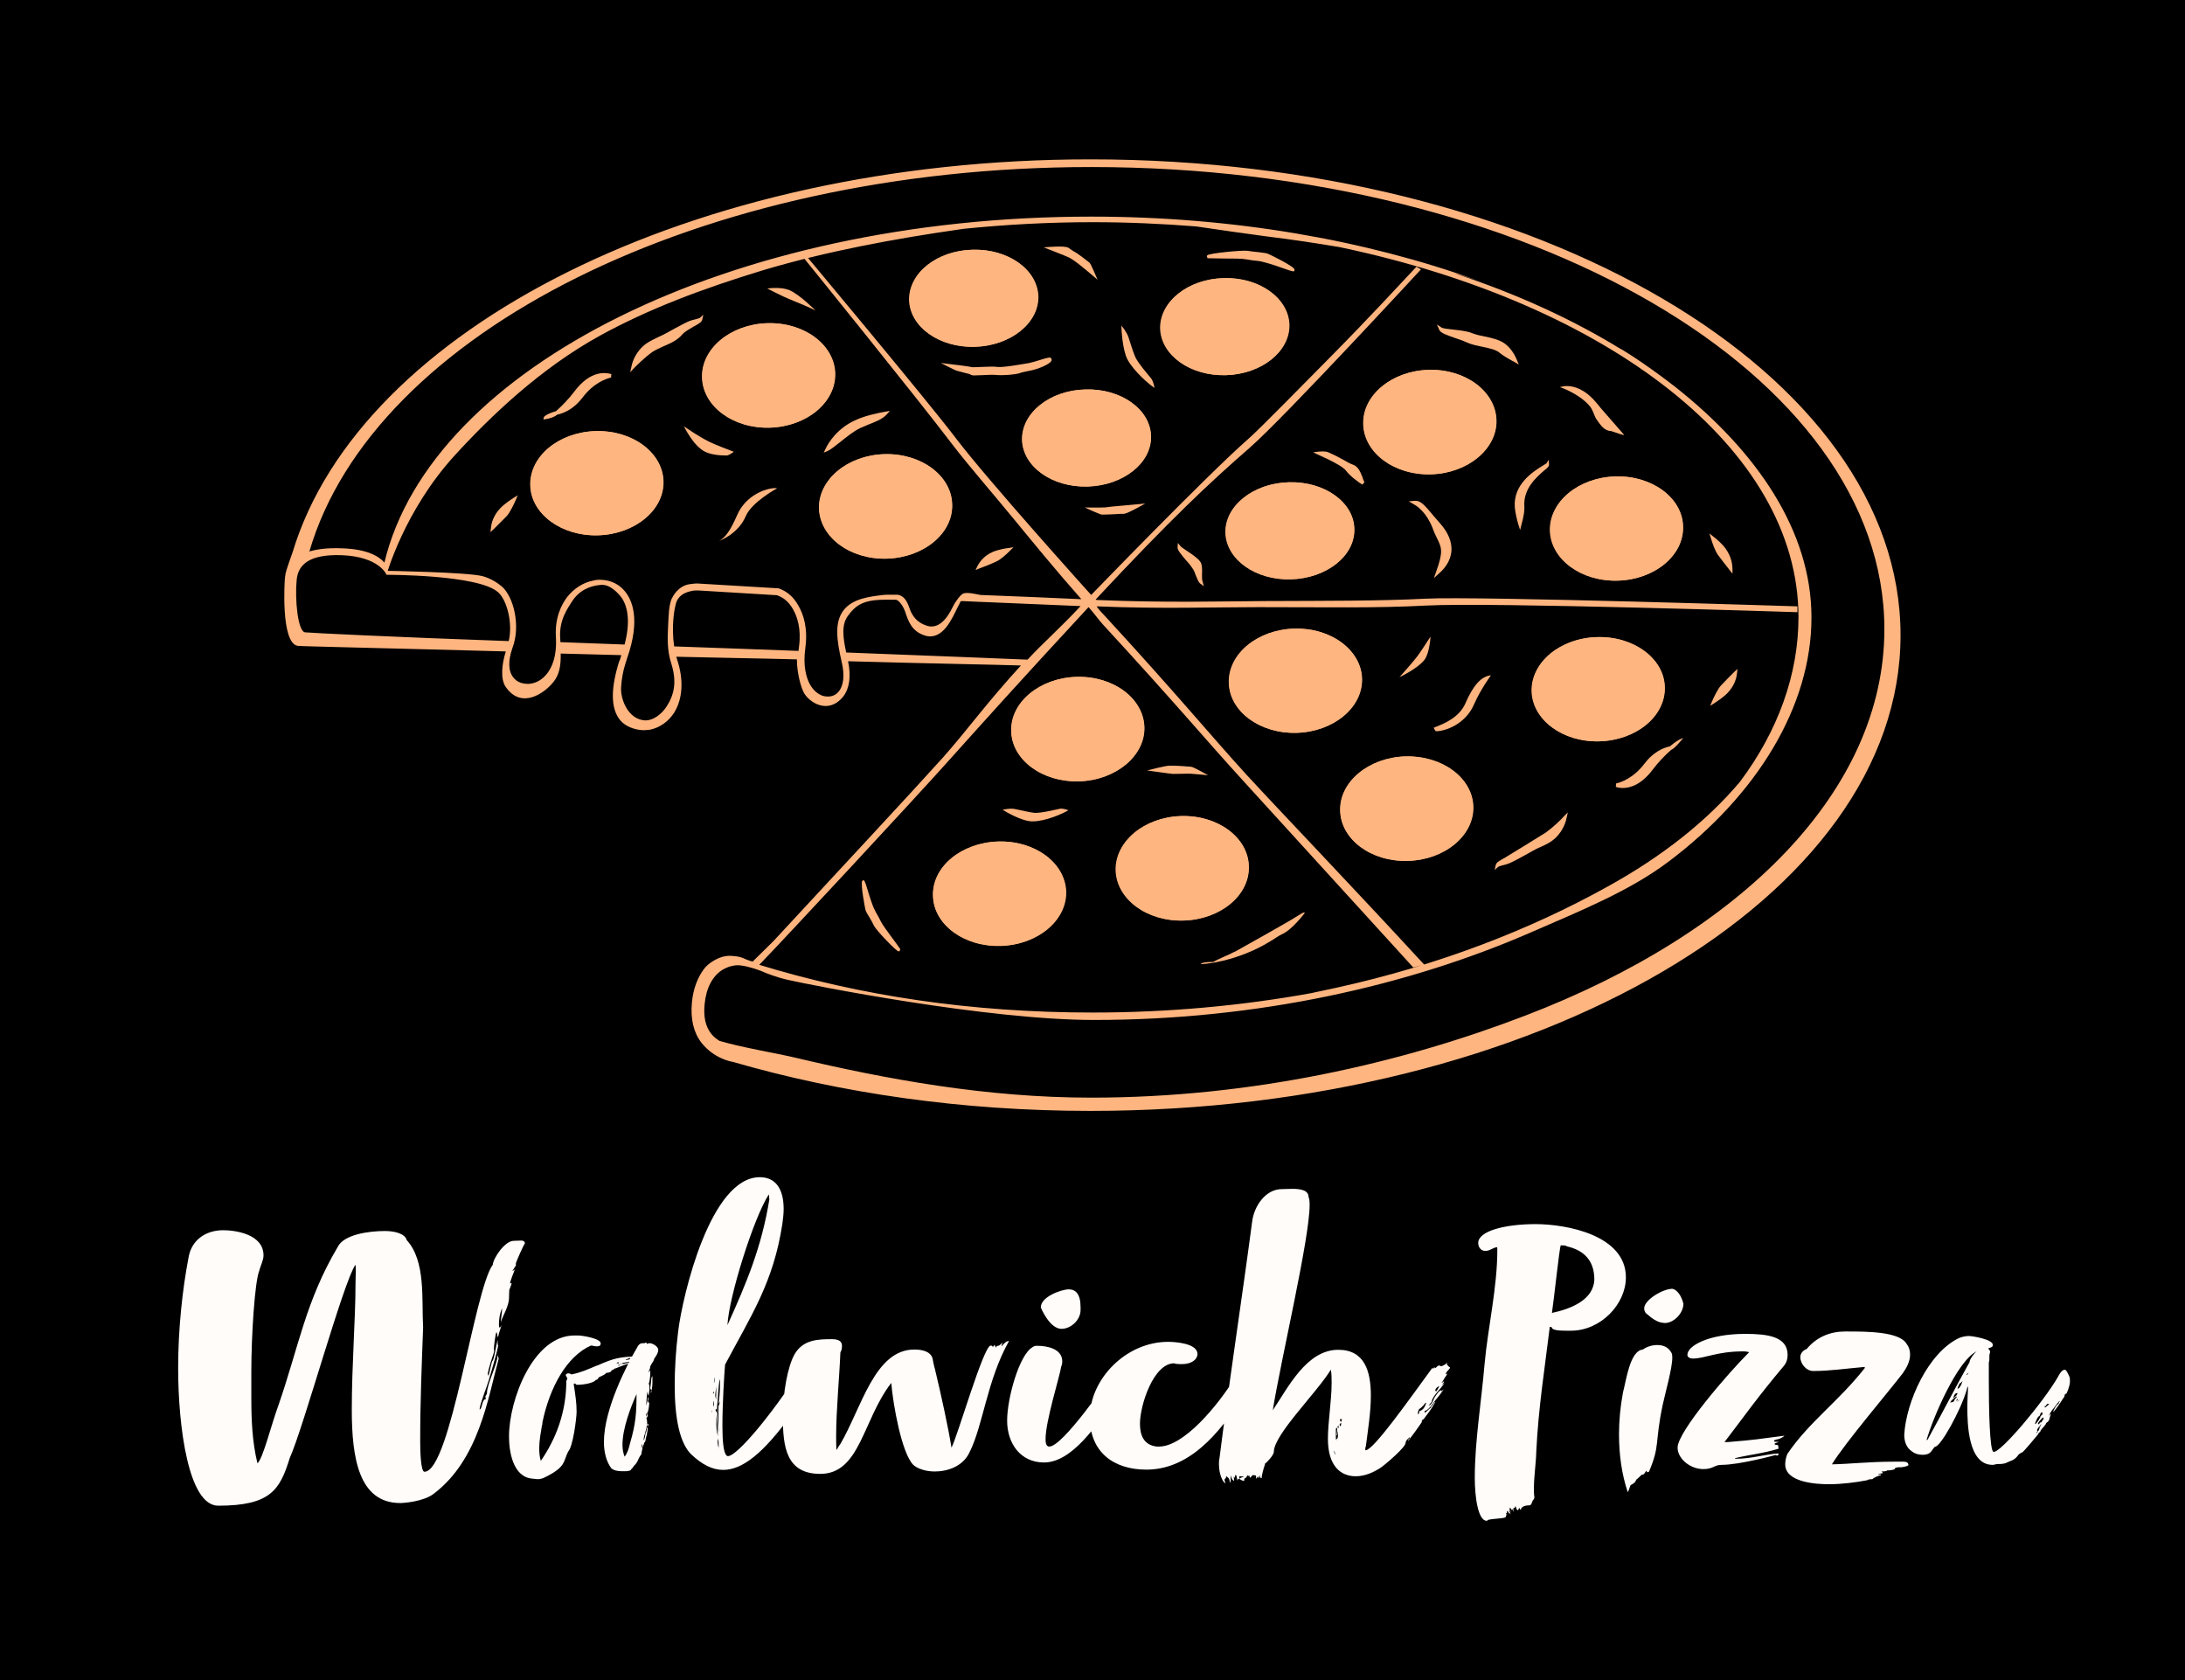 <svg xmlns="http://www.w3.org/2000/svg" version="1.1" xmlns:xlink="http://www.w3.org/1999/xlink" xmlns:svgjs="http://svgjs.dev/svgjs" viewBox="0 0 8.242 6.337"><g transform="matrix(1,0,0,1,0.601,4.44)"><rect width="8.242" height="8.242" x="-0.601" y="-5.392" fill="#000000"></rect><g><path d=" M 1.337 0.24 C 1.302 0.24 1.258 0.309 1.258 0.33 C 1.188 0.423 1.099 1.111 1 1.111 C 0.986 1.111 0.984 1.032 0.984 0.995 C 0.984 0.842 0.99 0.704 0.995 0.567 C 0.989 0.461 1.006 0.317 0.933 0.237 C 0.927 0.213 0.888 0.203 0.851 0.203 C 0.79 0.203 0.696 0.216 0.673 0.263 C 0.552 0.467 0.526 0.639 0.449 0.861 C 0.423 0.931 0.39 1.065 0.37 1.079 C 0.35 0.996 0.347 0.913 0.347 0.831 L 0.347 0.732 C 0.347 0.599 0.36 0.393 0.377 0.353 C 0.381 0.335 0.393 0.314 0.393 0.295 C 0.393 0.214 0.285 0.2 0.241 0.2 C 0.176 0.2 0.121 0.236 0.11 0.304 C 0.087 0.424 0.071 0.572 0.071 0.72 C 0.071 0.942 0.11 1.239 0.222 1.239 C 0.42 1.239 0.455 1.179 0.492 1.059 C 0.543 0.947 0.695 0.392 0.74 0.33 C 0.741 0.338 0.741 0.345 0.741 0.353 C 0.741 0.368 0.74 0.386 0.74 0.402 C 0.74 0.535 0.726 0.707 0.726 0.878 C 0.726 1.06 0.753 1.229 0.909 1.229 C 0.924 1.229 0.998 1.223 1.035 1.194 C 1.206 1.065 1.24 0.831 1.28 0.685 C 1.28 0.685 1.278 0.672 1.276 0.672 C 1.276 0.704 1.236 0.78 1.236 0.813 C 1.236 0.821 1.23 0.824 1.23 0.827 C 1.23 0.831 1.232 0.837 1.232 0.837 C 1.216 0.837 1.218 0.876 1.208 0.876 C 1.208 0.858 1.238 0.784 1.242 0.768 C 1.246 0.755 1.274 0.661 1.278 0.636 C 1.276 0.633 1.276 0.617 1.276 0.614 C 1.27 0.635 1.262 0.693 1.256 0.693 C 1.254 0.695 1.244 0.741 1.242 0.749 C 1.24 0.746 1.239 0.744 1.239 0.741 C 1.242 0.72 1.257 0.676 1.262 0.661 C 1.262 0.656 1.263 0.656 1.263 0.653 C 1.262 0.651 1.262 0.648 1.262 0.645 C 1.262 0.641 1.268 0.585 1.272 0.585 C 1.272 0.585 1.274 0.587 1.274 0.591 C 1.275 0.593 1.275 0.596 1.275 0.597 C 1.275 0.6 1.275 0.602 1.278 0.602 C 1.281 0.585 1.29 0.564 1.29 0.559 C 1.287 0.564 1.286 0.567 1.284 0.567 C 1.281 0.567 1.281 0.562 1.281 0.556 C 1.281 0.519 1.292 0.495 1.293 0.495 C 1.293 0.513 1.288 0.533 1.288 0.549 C 1.292 0.528 1.319 0.488 1.319 0.456 C 1.319 0.444 1.32 0.436 1.32 0.426 C 1.32 0.424 1.329 0.405 1.329 0.399 C 1.328 0.399 1.323 0.401 1.323 0.401 C 1.323 0.392 1.335 0.365 1.341 0.348 C 1.337 0.35 1.334 0.354 1.332 0.354 C 1.331 0.354 1.344 0.335 1.345 0.333 L 1.345 0.324 C 1.349 0.312 1.373 0.258 1.379 0.249 C 1.379 0.242 1.371 0.239 1.367 0.239 C 1.355 0.239 1.345 0.24 1.337 0.24 M 1.815 0.684 L 1.781 0.682 L 1.814 0.673 C 1.809 0.673 1.806 0.675 1.802 0.675 C 1.736 0.679 1.718 0.681 1.653 0.71 C 1.652 0.71 1.65 0.711 1.649 0.711 C 1.616 0.725 1.587 0.738 1.554 0.744 C 1.551 0.741 1.547 0.74 1.542 0.74 C 1.538 0.74 1.533 0.743 1.533 0.747 C 1.533 0.749 1.538 0.755 1.539 0.759 C 1.539 0.764 1.535 0.766 1.535 0.77 L 1.535 0.783 C 1.532 0.887 1.499 0.983 1.439 1.07 C 1.434 1.053 1.433 1.038 1.433 1.022 C 1.433 0.993 1.439 0.963 1.443 0.938 C 1.445 0.933 1.445 0.93 1.445 0.925 C 1.472 0.794 1.536 0.676 1.628 0.635 C 1.635 0.635 1.641 0.638 1.65 0.638 C 1.653 0.638 1.656 0.638 1.661 0.636 C 1.664 0.633 1.665 0.63 1.665 0.627 C 1.665 0.608 1.595 0.597 1.58 0.597 L 1.566 0.597 C 1.41 0.597 1.319 0.84 1.319 0.978 C 1.319 1.035 1.334 1.131 1.407 1.137 C 1.413 1.137 1.421 1.139 1.427 1.139 C 1.436 1.139 1.442 1.137 1.448 1.135 C 1.535 1.094 1.523 1.073 1.542 1.035 C 1.56 1.018 1.574 0.909 1.574 0.884 C 1.574 0.851 1.569 0.819 1.563 0.78 L 1.568 0.778 C 1.574 0.78 1.566 0.783 1.578 0.783 C 1.598 0.783 1.638 0.777 1.646 0.765 C 1.652 0.764 1.653 0.762 1.656 0.758 C 1.656 0.752 1.677 0.75 1.686 0.738 C 1.694 0.738 1.706 0.735 1.706 0.728 C 1.713 0.728 1.719 0.72 1.721 0.719 C 1.721 0.719 1.719 0.72 1.719 0.722 C 1.74 0.714 1.77 0.699 1.8 0.699 L 1.797 0.692 M 1.746 0.701 C 1.757 0.699 1.77 0.696 1.781 0.696 C 1.785 0.696 1.788 0.696 1.791 0.698 C 1.778 0.698 1.763 0.701 1.748 0.705 M 1.764 0.689 C 1.761 0.689 1.76 0.689 1.758 0.687 C 1.764 0.687 1.769 0.685 1.772 0.682 C 1.775 0.682 1.776 0.682 1.776 0.684 C 1.776 0.687 1.767 0.689 1.764 0.689 M 1.734 0.698 C 1.734 0.701 1.733 0.702 1.731 0.702 L 1.725 0.702 C 1.725 0.698 1.733 0.698 1.734 0.698 M 1.736 0.707 C 1.736 0.711 1.734 0.711 1.731 0.711 C 1.731 0.707 1.734 0.707 1.736 0.707 M 1.74 0.707 C 1.74 0.704 1.742 0.702 1.743 0.701 C 1.743 0.705 1.742 0.707 1.74 0.707 M 1.849 0.626 C 1.846 0.626 1.843 0.627 1.84 0.629 C 1.839 0.626 1.837 0.624 1.836 0.624 C 1.834 0.624 1.833 0.624 1.831 0.626 L 1.825 0.626 C 1.816 0.626 1.809 0.629 1.803 0.641 C 1.764 0.707 1.677 0.875 1.677 0.999 C 1.677 1.036 1.686 1.073 1.705 1.098 C 1.716 1.107 1.731 1.109 1.746 1.109 L 1.761 1.109 C 1.77 1.107 1.774 1.109 1.78 1.103 C 1.78 1.098 1.786 1.098 1.786 1.095 C 1.786 1.095 1.786 1.094 1.791 1.088 C 1.806 1.074 1.804 1.065 1.816 1.048 C 1.818 1.047 1.819 1.044 1.819 1.041 C 1.819 1.035 1.822 1.026 1.822 1.026 L 1.822 1.02 C 1.825 1.014 1.828 1.006 1.83 1 C 1.836 0.996 1.834 0.984 1.837 0.978 C 1.837 0.975 1.839 0.974 1.839 0.972 C 1.839 0.965 1.842 0.957 1.842 0.95 C 1.842 0.947 1.84 0.942 1.839 0.941 C 1.839 0.948 1.839 0.957 1.834 0.966 C 1.833 0.975 1.831 0.984 1.828 0.993 C 1.828 0.992 1.827 0.99 1.827 0.989 C 1.827 0.975 1.839 0.951 1.839 0.931 C 1.84 0.93 1.84 0.929 1.84 0.925 C 1.84 0.919 1.839 0.912 1.837 0.909 C 1.84 0.906 1.842 0.903 1.842 0.9 C 1.842 0.897 1.84 0.893 1.84 0.889 C 1.845 0.887 1.848 0.858 1.848 0.852 C 1.846 0.851 1.843 0.845 1.843 0.843 C 1.843 0.843 1.845 0.839 1.845 0.834 C 1.845 0.833 1.845 0.831 1.843 0.83 C 1.842 0.834 1.842 0.845 1.837 0.861 L 1.837 0.855 C 1.837 0.842 1.84 0.821 1.84 0.807 C 1.84 0.813 1.845 0.824 1.846 0.824 C 1.846 0.816 1.849 0.806 1.849 0.795 C 1.849 0.789 1.848 0.783 1.846 0.777 C 1.849 0.778 1.852 0.749 1.852 0.738 L 1.852 0.729 C 1.851 0.728 1.848 0.735 1.846 0.737 C 1.846 0.729 1.851 0.723 1.851 0.719 C 1.851 0.707 1.864 0.699 1.867 0.684 C 1.873 0.676 1.882 0.663 1.882 0.651 C 1.882 0.639 1.861 0.626 1.849 0.626 M 1.8 0.818 C 1.8 0.889 1.797 0.93 1.776 1.002 C 1.771 1.024 1.765 1.042 1.755 1.054 C 1.75 1.041 1.747 1.026 1.747 1.01 C 1.747 0.948 1.777 0.87 1.8 0.818 M 1.855 0.771 C 1.854 0.783 1.852 0.788 1.852 0.798 C 1.852 0.798 1.854 0.802 1.857 0.802 C 1.855 0.806 1.854 0.808 1.854 0.81 C 1.854 0.812 1.855 0.813 1.855 0.815 C 1.857 0.804 1.86 0.789 1.86 0.778 L 1.86 0.75 C 1.857 0.753 1.855 0.76 1.855 0.771 M 1.821 1.006 C 1.822 1.008 1.822 1.01 1.822 1.011 C 1.822 1.016 1.818 1.02 1.818 1.023 C 1.818 1.017 1.819 1.011 1.821 1.006 M 1.842 0.929 C 1.84 0.93 1.84 0.931 1.84 0.933 C 1.84 0.935 1.84 0.938 1.842 0.939 C 1.843 0.939 1.845 0.936 1.845 0.935 C 1.845 0.933 1.843 0.93 1.842 0.929 M 1.837 0.905 C 1.837 0.905 1.836 0.894 1.836 0.891 C 1.837 0.891 1.839 0.894 1.839 0.895 C 1.839 0.899 1.837 0.901 1.837 0.905 M 2.134 0.707 C 2.232 0.522 2.316 0.398 2.35 0.177 C 2.353 0.156 2.355 0.137 2.355 0.12 C 2.355 0.038 2.32 0 2.265 0 C 2.079 0 1.974 0.444 1.957 0.582 C 1.948 0.656 1.944 0.723 1.944 0.786 C 1.944 0.909 1.963 1.005 2.008 1.047 C 2.047 1.083 2.085 1.104 2.127 1.104 C 2.199 1.104 2.278 1.042 2.383 0.897 C 2.406 0.867 2.472 0.758 2.475 0.746 C 2.475 0.731 2.466 0.705 2.446 0.705 C 2.436 0.705 2.424 0.717 2.412 0.735 L 2.407 0.743 C 2.319 0.882 2.181 1.052 2.145 1.052 C 2.143 1.052 2.142 1.052 2.14 1.05 C 2.128 1.04 2.124 0.995 2.124 0.939 C 2.124 0.852 2.131 0.743 2.134 0.707 M 2.299 0.065 C 2.299 0.063 2.301 0.077 2.301 0.084 C 2.272 0.264 2.214 0.401 2.143 0.558 C 2.148 0.453 2.241 0.155 2.299 0.065 M 2.11 0.963 C 2.109 0.963 2.104 0.903 2.104 0.866 C 2.104 0.857 2.106 0.849 2.106 0.843 C 2.106 0.837 2.107 0.834 2.107 0.833 C 2.107 0.81 2.113 0.765 2.113 0.762 C 2.115 0.766 2.115 0.774 2.115 0.782 C 2.115 0.804 2.112 0.837 2.11 0.849 L 2.11 0.854 L 2.115 0.846 C 2.115 0.849 2.112 0.854 2.112 0.857 C 2.112 0.858 2.109 0.863 2.109 0.864 L 2.109 0.917 C 2.109 0.933 2.109 0.948 2.11 0.959 M 2.107 0.977 C 2.101 0.956 2.101 0.938 2.101 0.919 L 2.101 0.897 C 2.104 0.919 2.106 0.948 2.107 0.977 M 2.11 1.02 C 2.107 1.014 2.106 1.005 2.106 0.998 C 2.106 0.993 2.107 0.989 2.107 0.986 C 2.11 0.992 2.11 1.005 2.11 1.02 M 2.097 0.824 C 2.097 0.813 2.1 0.8 2.101 0.788 C 2.101 0.804 2.1 0.822 2.1 0.84 M 2.089 0.843 C 2.091 0.845 2.092 0.857 2.092 0.858 C 2.092 0.861 2.091 0.864 2.091 0.866 C 2.089 0.86 2.089 0.852 2.089 0.843 M 2.103 0.889 C 2.103 0.887 2.098 0.882 2.098 0.878 C 2.098 0.876 2.101 0.875 2.103 0.873 M 2.094 0.756 C 2.095 0.756 2.095 0.758 2.095 0.76 C 2.095 0.766 2.094 0.774 2.092 0.776 M 2.088 0.816 L 2.091 0.807 C 2.091 0.81 2.092 0.815 2.092 0.815 M 2.085 0.887 C 2.083 0.887 2.083 0.884 2.083 0.878 C 2.083 0.881 2.085 0.884 2.085 0.887 M 2.112 1.026 C 2.11 1.024 2.11 1.022 2.11 1.022 M 2.554 1.029 C 2.553 1.012 2.553 0.995 2.553 0.977 C 2.553 0.879 2.565 0.76 2.569 0.661 C 2.574 0.653 2.575 0.644 2.575 0.636 C 2.575 0.621 2.565 0.611 2.538 0.611 C 2.485 0.611 2.427 0.612 2.395 0.67 C 2.371 0.714 2.352 0.81 2.352 0.903 C 2.352 1.016 2.364 1.119 2.493 1.119 C 2.644 1.119 2.653 0.915 2.761 0.776 C 2.767 0.854 2.8 1.041 2.844 1.085 C 2.859 1.099 2.89 1.11 2.925 1.11 C 2.973 1.11 3.03 1.091 3.055 1.04 C 3.108 0.936 3.121 0.768 3.205 0.618 C 3.193 0.618 3.187 0.627 3.177 0.638 C 3.177 0.63 3.18 0.629 3.18 0.624 C 3.18 0.623 3.171 0.636 3.163 0.636 C 3.162 0.635 3.156 0.639 3.154 0.644 L 3.154 0.639 C 3.154 0.633 3.151 0.639 3.151 0.632 C 3.145 0.639 3.144 0.641 3.144 0.641 C 3.144 0.639 3.142 0.635 3.136 0.635 C 3.109 0.635 3.01 0.981 2.988 1.02 C 2.976 0.944 2.949 0.821 2.926 0.725 L 2.923 0.714 C 2.92 0.704 2.919 0.695 2.917 0.685 C 2.91 0.656 2.875 0.65 2.848 0.65 C 2.698 0.65 2.649 0.87 2.568 1.008 C 2.563 1.012 2.56 1.022 2.554 1.029 M 3.402 0.714 C 3.405 0.708 3.406 0.701 3.406 0.695 C 3.406 0.647 3.349 0.636 3.312 0.636 C 3.306 0.636 3.3 0.636 3.294 0.641 C 3.244 0.669 3.198 0.833 3.198 0.918 C 3.198 1.005 3.249 1.076 3.337 1.076 C 3.442 1.076 3.535 0.938 3.609 0.83 L 3.63 0.8 C 3.634 0.794 3.636 0.788 3.636 0.782 C 3.636 0.762 3.619 0.743 3.604 0.743 C 3.6 0.743 3.595 0.744 3.591 0.75 C 3.577 0.768 3.408 1.016 3.357 1.016 C 3.343 1.016 3.343 0.996 3.343 0.987 C 3.343 0.919 3.397 0.75 3.402 0.714 M 3.475 0.491 C 3.475 0.441 3.457 0.423 3.43 0.423 C 3.405 0.423 3.325 0.45 3.325 0.491 C 3.325 0.492 3.358 0.572 3.403 0.572 C 3.439 0.572 3.475 0.538 3.475 0.501 M 4.101 0.78 C 4.096 0.78 4.093 0.771 4.093 0.765 C 4.093 0.759 4.086 0.756 4.084 0.753 C 4.084 0.75 4.08 0.738 4.072 0.738 C 4.071 0.738 4.069 0.738 4.068 0.74 C 3.99 0.869 3.862 1.016 3.771 1.016 L 3.763 1.016 C 3.714 1.011 3.699 0.974 3.699 0.93 C 3.699 0.86 3.75 0.702 3.828 0.702 C 3.831 0.702 3.832 0.704 3.835 0.704 C 3.843 0.705 3.85 0.705 3.858 0.705 C 3.894 0.705 3.916 0.687 3.916 0.667 C 3.916 0.627 3.834 0.621 3.805 0.621 C 3.646 0.621 3.51 0.762 3.51 0.906 C 3.51 1.038 3.601 1.103 3.723 1.103 C 3.876 1.103 3.994 0.981 4.095 0.813 C 4.099 0.804 4.099 0.801 4.099 0.796 C 4.099 0.794 4.099 0.789 4.101 0.78 M 4.771 0.869 C 4.765 0.879 4.755 0.882 4.753 0.882 C 4.753 0.888 4.752 0.893 4.747 0.894 C 4.747 0.888 4.75 0.873 4.755 0.873 C 4.756 0.873 4.762 0.867 4.765 0.864 C 4.77 0.861 4.773 0.851 4.779 0.851 C 4.78 0.851 4.773 0.866 4.771 0.869 M 4.44 0.987 C 4.441 0.989 4.441 0.99 4.441 0.992 C 4.44 0.99 4.438 0.989 4.438 0.986 L 4.438 0.951 C 4.438 0.947 4.441 0.944 4.441 0.945 C 4.443 0.947 4.443 0.948 4.443 0.951 C 4.443 0.957 4.441 0.968 4.441 0.974 C 4.446 0.974 4.443 0.957 4.446 0.959 L 4.446 0.968 C 4.446 0.977 4.446 0.987 4.44 0.987 M 4.816 0.808 C 4.815 0.807 4.813 0.806 4.813 0.804 C 4.813 0.798 4.821 0.79 4.828 0.788 C 4.827 0.792 4.819 0.806 4.816 0.808 M 4.458 0.927 C 4.458 0.936 4.456 0.939 4.455 0.939 C 4.453 0.939 4.452 0.935 4.452 0.933 C 4.452 0.933 4.455 0.927 4.458 0.927 M 4.458 0.923 C 4.456 0.923 4.453 0.917 4.453 0.913 C 4.453 0.913 4.459 0.913 4.461 0.912 M 4.449 0.945 C 4.449 0.947 4.444 0.944 4.444 0.944 C 4.444 0.942 4.446 0.939 4.447 0.935 C 4.447 0.939 4.449 0.942 4.449 0.945 M 4.434 1.047 C 4.434 1.044 4.432 1.035 4.429 1.032 C 4.432 1.032 4.435 1.04 4.435 1.042 C 4.435 1.044 4.434 1.046 4.434 1.047 M 4.869 0.717 C 4.863 0.717 4.861 0.708 4.857 0.708 L 4.857 0.699 C 4.854 0.704 4.852 0.705 4.852 0.705 C 4.849 0.707 4.84 0.713 4.834 0.713 C 4.833 0.713 4.831 0.711 4.83 0.71 C 4.828 0.711 4.827 0.711 4.825 0.711 C 4.825 0.708 4.818 0.717 4.813 0.72 C 4.812 0.72 4.81 0.717 4.809 0.717 C 4.809 0.717 4.807 0.719 4.807 0.722 C 4.804 0.722 4.804 0.72 4.803 0.72 C 4.8 0.72 4.798 0.725 4.797 0.726 C 4.707 0.849 4.582 1.026 4.551 1.03 C 4.549 1.03 4.549 1.029 4.549 1.026 C 4.549 1.023 4.549 1.018 4.551 1.016 C 4.558 0.96 4.57 0.888 4.57 0.824 C 4.57 0.731 4.546 0.651 4.447 0.651 C 4.327 0.651 4.257 0.795 4.2 0.879 C 4.231 0.687 4.339 0.232 4.339 0.105 C 4.339 0.09 4.338 0.081 4.335 0.075 C 4.335 0.048 4.303 0.044 4.273 0.044 C 4.26 0.044 4.245 0.045 4.234 0.045 C 4.173 0.045 4.129 0.109 4.122 0.169 C 4.086 0.443 4.035 0.774 3.999 1.06 C 3.997 1.068 3.997 1.076 3.997 1.082 C 3.997 1.121 4.011 1.149 4.021 1.155 C 4.021 1.151 4.018 1.143 4.018 1.143 C 4.018 1.134 4.024 1.14 4.024 1.128 C 4.027 1.128 4.035 1.137 4.035 1.137 C 4.036 1.141 4.039 1.153 4.041 1.153 L 4.041 1.131 C 4.041 1.129 4.041 1.128 4.042 1.125 C 4.042 1.131 4.048 1.145 4.054 1.145 C 4.054 1.139 4.053 1.135 4.053 1.127 C 4.053 1.129 4.056 1.133 4.057 1.134 C 4.057 1.131 4.057 1.125 4.06 1.123 C 4.065 1.125 4.063 1.134 4.065 1.135 C 4.065 1.137 4.065 1.143 4.066 1.143 C 4.068 1.143 4.068 1.141 4.068 1.137 C 4.071 1.137 4.072 1.14 4.074 1.14 C 4.074 1.135 4.074 1.131 4.074 1.127 C 4.074 1.129 4.092 1.129 4.092 1.129 C 4.09 1.131 4.075 1.134 4.075 1.137 C 4.075 1.141 4.09 1.146 4.092 1.146 C 4.092 1.139 4.093 1.134 4.099 1.134 C 4.099 1.133 4.101 1.129 4.101 1.129 C 4.104 1.129 4.105 1.127 4.105 1.123 L 4.11 1.128 L 4.111 1.123 C 4.113 1.131 4.113 1.133 4.114 1.134 L 4.125 1.123 C 4.126 1.125 4.137 1.123 4.137 1.127 L 4.137 1.133 C 4.137 1.135 4.137 1.137 4.138 1.137 C 4.138 1.135 4.144 1.131 4.146 1.128 L 4.146 1.135 C 4.149 1.135 4.15 1.128 4.152 1.123 C 4.152 1.133 4.153 1.135 4.158 1.135 C 4.158 1.125 4.165 1.099 4.17 1.085 C 4.17 1.083 4.171 1.082 4.171 1.08 C 4.177 1.077 4.204 1.048 4.204 1.036 C 4.204 0.971 4.366 0.813 4.419 0.726 C 4.422 0.741 4.422 0.759 4.422 0.776 C 4.422 0.843 4.408 0.923 4.408 0.987 C 4.408 1.088 4.455 1.128 4.513 1.128 C 4.548 1.128 4.581 1.113 4.608 1.095 C 4.623 1.085 4.702 1.018 4.701 1.002 C 4.701 0.993 4.713 0.984 4.717 0.98 C 4.717 0.989 4.71 0.987 4.71 0.993 C 4.71 0.999 4.759 0.929 4.762 0.924 C 4.762 0.919 4.762 0.917 4.767 0.913 C 4.768 0.917 4.773 0.906 4.774 0.906 C 4.788 0.888 4.801 0.87 4.813 0.848 C 4.807 0.848 4.806 0.86 4.798 0.864 C 4.797 0.864 4.798 0.87 4.795 0.87 C 4.794 0.87 4.776 0.888 4.774 0.889 C 4.774 0.887 4.773 0.885 4.773 0.885 C 4.771 0.885 4.774 0.882 4.774 0.881 C 4.789 0.881 4.815 0.836 4.818 0.836 C 4.827 0.825 4.837 0.812 4.845 0.8 C 4.842 0.802 4.836 0.808 4.834 0.808 C 4.834 0.808 4.836 0.806 4.836 0.804 C 4.828 0.802 4.813 0.827 4.809 0.833 C 4.809 0.833 4.8 0.861 4.788 0.861 C 4.795 0.852 4.8 0.848 4.8 0.846 C 4.8 0.828 4.836 0.796 4.848 0.776 C 4.845 0.778 4.843 0.782 4.837 0.783 C 4.842 0.78 4.846 0.774 4.846 0.77 C 4.846 0.768 4.84 0.776 4.837 0.776 L 4.851 0.753 C 4.854 0.75 4.858 0.743 4.858 0.74 C 4.855 0.743 4.854 0.743 4.852 0.743 C 4.857 0.728 4.866 0.728 4.869 0.717 M 5.191 0.177 C 5.076 0.177 4.975 0.203 4.975 0.248 C 4.975 0.263 4.984 0.278 5.002 0.278 C 5.02 0.278 5.029 0.266 5.046 0.264 C 5.047 0.266 5.047 0.269 5.047 0.275 C 5.047 0.417 5.011 0.57 4.999 0.704 C 4.987 0.846 4.962 0.995 4.962 1.134 C 4.962 1.205 4.974 1.296 5.007 1.296 C 5.01 1.296 5.01 1.293 5.011 1.293 C 5.028 1.287 5.079 1.288 5.079 1.281 C 5.079 1.28 5.08 1.275 5.082 1.274 C 5.082 1.27 5.079 1.27 5.079 1.266 C 5.08 1.266 5.082 1.269 5.083 1.269 C 5.083 1.262 5.083 1.26 5.086 1.258 C 5.088 1.263 5.091 1.269 5.091 1.269 C 5.092 1.269 5.092 1.268 5.092 1.264 L 5.097 1.272 C 5.097 1.264 5.092 1.262 5.091 1.257 C 5.097 1.257 5.095 1.263 5.098 1.263 C 5.098 1.263 5.092 1.25 5.092 1.251 C 5.094 1.251 5.095 1.248 5.095 1.246 L 5.103 1.257 L 5.103 1.252 C 5.104 1.251 5.107 1.258 5.109 1.262 C 5.109 1.257 5.107 1.254 5.107 1.251 C 5.107 1.246 5.115 1.25 5.115 1.24 C 5.115 1.238 5.116 1.245 5.118 1.245 C 5.118 1.244 5.119 1.256 5.124 1.256 C 5.125 1.256 5.128 1.252 5.13 1.246 C 5.131 1.248 5.131 1.254 5.136 1.254 C 5.136 1.244 5.151 1.238 5.163 1.238 C 5.181 1.238 5.173 1.227 5.185 1.214 C 5.185 1.212 5.187 1.209 5.187 1.208 C 5.185 1.197 5.185 1.185 5.185 1.175 C 5.185 1.128 5.193 1.08 5.194 1.034 C 5.202 0.869 5.226 0.72 5.245 0.564 C 5.251 0.566 5.253 0.566 5.253 0.567 C 5.253 0.578 5.286 0.579 5.307 0.579 L 5.325 0.579 C 5.437 0.579 5.532 0.479 5.532 0.378 C 5.532 0.218 5.307 0.177 5.191 0.177 M 5.413 0.386 C 5.41 0.464 5.323 0.497 5.253 0.512 C 5.26 0.467 5.281 0.269 5.286 0.258 C 5.286 0.257 5.289 0.257 5.29 0.257 C 5.295 0.257 5.301 0.258 5.304 0.258 L 5.31 0.261 C 5.371 0.275 5.413 0.312 5.413 0.386 M 5.619 1.111 C 5.662 1.01 5.64 1.004 5.671 0.858 C 5.68 0.815 5.707 0.722 5.707 0.681 C 5.707 0.672 5.706 0.664 5.703 0.661 C 5.692 0.641 5.673 0.633 5.65 0.633 C 5.632 0.633 5.611 0.639 5.596 0.65 C 5.547 0.654 5.533 0.768 5.521 0.812 C 5.511 0.866 5.506 0.918 5.506 0.969 C 5.506 1.048 5.517 1.123 5.539 1.188 C 5.545 1.179 5.545 1.171 5.55 1.161 C 5.557 1.158 5.568 1.152 5.571 1.141 C 5.58 1.134 5.586 1.127 5.592 1.122 L 5.595 1.122 C 5.602 1.122 5.607 1.107 5.61 1.107 C 5.611 1.107 5.611 1.109 5.611 1.113 M 5.749 0.477 C 5.745 0.462 5.736 0.436 5.716 0.424 C 5.713 0.423 5.71 0.421 5.706 0.421 C 5.673 0.421 5.601 0.462 5.601 0.495 C 5.601 0.503 5.604 0.512 5.614 0.518 C 5.628 0.531 5.65 0.547 5.67 0.549 C 5.673 0.549 5.676 0.55 5.679 0.55 C 5.713 0.55 5.749 0.513 5.749 0.477 M 5.904 0.999 C 5.976 0.905 6.03 0.828 6.126 0.714 C 6.138 0.701 6.142 0.685 6.142 0.67 C 6.142 0.6 6.064 0.591 5.982 0.591 C 5.844 0.591 5.764 0.636 5.764 0.67 C 5.764 0.678 5.772 0.684 5.785 0.684 C 5.83 0.684 5.875 0.657 5.974 0.657 C 5.986 0.657 5.994 0.659 5.997 0.66 C 5.916 0.741 5.727 0.96 5.727 1.02 C 5.727 1.062 5.775 1.101 5.824 1.101 C 5.862 1.101 5.865 1.085 5.893 1.085 C 5.961 1.085 6.097 1.048 6.096 1.048 C 6.097 1.048 6.1 1.05 6.103 1.05 C 6.105 1.05 6.108 1.048 6.108 1.042 C 6.061 1.044 6.007 1.062 5.947 1.062 C 5.946 1.062 5.944 1.062 5.943 1.06 C 5.989 1.048 6.051 1.042 6.108 1.024 L 6.106 1.011 C 6.1 1.008 6.093 1.011 6.093 1.006 C 6.093 1.004 6.097 1.002 6.109 0.999 C 6.106 0.998 6.103 0.998 6.099 0.998 C 6.094 0.998 6.091 0.998 6.091 0.995 C 6.091 0.989 6.1 0.992 6.1 0.989 C 6.111 0.989 6.126 0.98 6.13 0.975 C 6.012 0.99 6.036 0.989 5.917 0.999 M 6.598 1.086 C 6.597 1.077 6.592 1.073 6.579 1.073 L 6.543 1.073 C 6.448 1.073 6.375 1.082 6.309 1.083 C 6.361 0.999 6.525 0.807 6.576 0.74 C 6.591 0.719 6.604 0.695 6.604 0.669 C 6.604 0.656 6.601 0.642 6.591 0.629 C 6.565 0.582 6.439 0.582 6.369 0.582 L 6.358 0.582 C 6.304 0.582 6.252 0.602 6.214 0.648 C 6.198 0.654 6.19 0.666 6.19 0.679 C 6.19 0.704 6.213 0.731 6.238 0.731 C 6.301 0.731 6.36 0.722 6.429 0.716 L 6.433 0.716 L 6.433 0.72 C 6.334 0.846 6.222 0.924 6.141 1.044 C 6.136 1.056 6.133 1.07 6.133 1.083 C 6.133 1.151 6.249 1.158 6.297 1.158 C 6.348 1.158 6.4 1.151 6.442 1.143 C 6.447 1.139 6.457 1.139 6.462 1.139 C 6.465 1.134 6.487 1.125 6.49 1.125 C 6.49 1.125 6.495 1.125 6.495 1.121 L 6.484 1.121 C 6.481 1.118 6.502 1.118 6.502 1.115 C 6.501 1.115 6.496 1.11 6.496 1.11 C 6.496 1.11 6.517 1.11 6.517 1.106 C 6.517 1.106 6.538 1.106 6.546 1.101 C 6.546 1.095 6.556 1.094 6.564 1.094 L 6.57 1.094 C 6.571 1.094 6.592 1.092 6.598 1.086 M 7.125 0.903 C 7.132 0.891 7.138 0.879 7.147 0.87 L 7.161 0.851 C 7.164 0.851 7.164 0.849 7.164 0.848 C 7.165 0.845 7.168 0.845 7.17 0.842 C 7.168 0.843 7.168 0.845 7.168 0.846 C 7.168 0.846 7.165 0.851 7.164 0.854 C 7.162 0.857 7.161 0.857 7.159 0.858 C 7.15 0.869 7.144 0.882 7.144 0.885 C 7.144 0.887 7.15 0.879 7.15 0.879 C 7.158 0.87 7.179 0.839 7.18 0.836 C 7.192 0.824 7.182 0.819 7.194 0.816 L 7.2 0.802 C 7.204 0.79 7.207 0.78 7.207 0.77 C 7.207 0.765 7.207 0.76 7.206 0.755 C 7.204 0.75 7.194 0.726 7.188 0.726 C 7.174 0.726 7.162 0.753 7.162 0.753 C 7.105 0.851 6.945 1.04 6.919 1.036 C 6.904 1.035 6.901 0.872 6.901 0.768 L 6.901 0.701 C 6.901 0.696 6.903 0.693 6.903 0.69 L 6.903 0.679 C 6.903 0.669 6.904 0.667 6.906 0.659 C 6.906 0.651 6.9 0.653 6.9 0.644 C 6.907 0.644 6.912 0.641 6.915 0.638 C 6.915 0.638 6.916 0.635 6.916 0.632 C 6.916 0.612 6.84 0.599 6.826 0.599 C 6.813 0.599 6.801 0.602 6.79 0.606 C 6.672 0.661 6.589 0.848 6.582 0.971 C 6.582 0.996 6.589 1.02 6.612 1.035 C 6.624 1.044 6.637 1.047 6.651 1.047 C 6.66 1.047 6.667 1.046 6.675 1.042 C 6.685 1.036 6.687 1.028 6.697 1.017 C 6.718 1.02 6.795 0.879 6.817 0.804 C 6.817 0.802 6.82 0.792 6.823 0.789 C 6.822 0.812 6.82 0.839 6.82 0.867 C 6.82 0.927 6.822 1.085 6.915 1.085 C 6.921 1.085 6.925 1.083 6.931 1.082 C 6.943 1.082 6.951 1.082 6.963 1.079 C 6.985 1.068 6.994 1.07 7.009 1.052 C 7.015 1.042 7.021 1.041 7.027 1.038 C 7.033 1.035 7.08 0.978 7.08 0.978 C 7.083 0.974 7.089 0.968 7.09 0.963 C 7.092 0.965 7.098 0.956 7.096 0.956 C 7.099 0.95 7.11 0.941 7.116 0.931 C 7.116 0.927 7.123 0.923 7.123 0.923 L 7.128 0.917 C 7.128 0.917 7.134 0.895 7.135 0.894 C 7.132 0.893 7.126 0.901 7.125 0.903 M 6.666 0.992 C 6.688 0.913 6.781 0.693 6.855 0.657 C 6.85 0.66 6.829 0.684 6.828 0.698 C 6.769 0.804 6.727 0.887 6.67 0.99 C 6.67 0.99 6.667 0.992 6.666 0.992 M 7.09 0.915 C 7.086 0.919 7.081 0.931 7.075 0.931 C 7.075 0.931 7.084 0.901 7.092 0.901 C 7.092 0.903 7.093 0.897 7.095 0.895 C 7.096 0.894 7.095 0.887 7.102 0.887 C 7.102 0.888 7.104 0.889 7.104 0.891 C 7.104 0.897 7.095 0.899 7.095 0.905 C 7.095 0.909 7.093 0.907 7.09 0.915 M 7.089 0.933 C 7.089 0.933 7.089 0.931 7.086 0.929 C 7.09 0.921 7.099 0.912 7.105 0.906 C 7.107 0.907 7.108 0.909 7.108 0.911 C 7.108 0.912 7.107 0.913 7.105 0.915 C 7.102 0.919 7.101 0.924 7.095 0.927 L 7.096 0.923 C 7.095 0.923 7.09 0.933 7.089 0.933 M 6.789 0.795 C 6.787 0.795 6.783 0.8 6.783 0.798 C 6.783 0.794 6.79 0.778 6.792 0.777 C 6.795 0.777 6.801 0.77 6.802 0.768 L 6.799 0.777 C 6.799 0.78 6.79 0.795 6.789 0.795 M 6.765 0.848 C 6.763 0.848 6.756 0.849 6.756 0.852 C 6.756 0.843 6.765 0.839 6.769 0.834 C 6.775 0.83 6.778 0.827 6.78 0.827 C 6.781 0.827 6.78 0.831 6.774 0.836 C 6.771 0.839 6.771 0.846 6.765 0.848 M 6.783 0.813 C 6.783 0.822 6.771 0.831 6.766 0.833 C 6.769 0.827 6.772 0.818 6.772 0.821 C 6.774 0.813 6.783 0.816 6.783 0.813 M 7.081 0.966 C 7.081 0.96 7.083 0.959 7.086 0.959 C 7.083 0.957 7.083 0.956 7.083 0.954 C 7.087 0.942 7.095 0.939 7.098 0.93 C 7.098 0.938 7.095 0.939 7.093 0.942 C 7.092 0.951 7.089 0.956 7.086 0.959 M 7.122 0.855 L 7.129 0.855 C 7.128 0.857 7.113 0.87 7.113 0.869 C 7.113 0.867 7.111 0.864 7.111 0.863 L 7.117 0.863 C 7.117 0.858 7.119 0.858 7.122 0.855 M 6.825 0.737 C 6.822 0.743 6.817 0.747 6.816 0.746 L 6.82 0.74 C 6.822 0.741 6.825 0.737 6.825 0.737 M 6.783 0.836 C 6.783 0.836 6.784 0.839 6.784 0.84 C 6.781 0.84 6.778 0.845 6.778 0.845 C 6.778 0.842 6.781 0.837 6.783 0.836 M 6.78 0.848 L 6.79 0.839 C 6.789 0.843 6.783 0.846 6.78 0.848" fill="#fffcfa" fill-rule="nonzero"></path></g><g></g><g clip-path="url(#SvgjsClipPath1178)"><g clip-path="url(#a431c4d08-6b97-426b-a6d7-56a76066c754e7759287-fb4a-43ce-b0bf-4acdf43f85ee)"><path d=" M 2.293 -3.352 C 2.293 -3.352 2.355 -3.32 2.376 -3.312 C 2.409 -3.299 2.458 -3.278 2.475 -3.269 C 2.475 -3.269 2.416 -3.329 2.376 -3.346 C 2.347 -3.357 2.312 -3.354 2.293 -3.352" fill="#ffb580" transform="matrix(1,0,0,1,0,0)" fill-rule="nonzero"></path></g><g clip-path="url(#a431c4d08-6b97-426b-a6d7-56a76066c754e7759287-fb4a-43ce-b0bf-4acdf43f85ee)"><path d=" M 3.174 -0.873 C 3.313 -0.876 3.423 -0.968 3.421 -1.076 C 3.418 -1.185 3.304 -1.27 3.165 -1.266 C 3.027 -1.262 2.916 -1.171 2.919 -1.062 C 2.921 -0.953 3.036 -0.869 3.174 -0.873 M 3.167 -1.217 C 3.287 -1.221 3.385 -1.152 3.387 -1.063 C 3.39 -0.975 3.294 -0.9 3.175 -0.897 C 3.055 -0.894 2.956 -0.963 2.954 -1.051 C 2.952 -1.139 3.047 -1.214 3.167 -1.217" fill="#ffb580" transform="matrix(1,0,0,1,0,0)" fill-rule="nonzero"></path></g><g clip-path="url(#a431c4d08-6b97-426b-a6d7-56a76066c754e7759287-fb4a-43ce-b0bf-4acdf43f85ee)"><path d=" M 2.048 -3.017 C 2.05 -2.908 2.165 -2.823 2.303 -2.827 C 2.442 -2.831 2.552 -2.922 2.55 -3.031 C 2.547 -3.14 2.433 -3.225 2.294 -3.221 C 2.156 -3.217 2.045 -3.125 2.048 -3.017 M 2.517 -3.018 C 2.519 -2.93 2.423 -2.855 2.304 -2.852 C 2.184 -2.848 2.085 -2.917 2.083 -3.006 C 2.081 -3.094 2.176 -3.168 2.296 -3.172 C 2.416 -3.175 2.514 -3.106 2.517 -3.018" fill="#ffb580" transform="matrix(1,0,0,1,0,0)" fill-rule="nonzero"></path></g><g clip-path="url(#a431c4d08-6b97-426b-a6d7-56a76066c754e7759287-fb4a-43ce-b0bf-4acdf43f85ee)"><path d=" M 3.483 -3.432 L 3.485 -3.43 C 3.489 -3.428 3.52 -3.401 3.539 -3.385 C 3.539 -3.385 3.514 -3.446 3.508 -3.45 C 3.507 -3.45 3.506 -3.451 3.504 -3.453 C 3.492 -3.462 3.465 -3.484 3.449 -3.492 C 3.446 -3.494 3.442 -3.497 3.437 -3.5 C 3.434 -3.503 3.43 -3.505 3.428 -3.506 C 3.414 -3.514 3.349 -3.508 3.336 -3.507 C 3.336 -3.507 3.426 -3.472 3.431 -3.469 C 3.441 -3.464 3.46 -3.451 3.483 -3.432" fill="#ffb580" transform="matrix(1,0,0,1,0,0)" fill-rule="nonzero"></path></g><g clip-path="url(#a431c4d08-6b97-426b-a6d7-56a76066c754e7759287-fb4a-43ce-b0bf-4acdf43f85ee)"><path d=" M 3.316 -3.322 C 3.313 -3.423 3.202 -3.502 3.068 -3.498 C 2.934 -3.495 2.827 -3.41 2.83 -3.308 C 2.832 -3.207 2.943 -3.128 3.077 -3.132 C 3.211 -3.136 3.318 -3.221 3.316 -3.322 M 2.864 -3.298 C 2.862 -3.38 2.954 -3.45 3.07 -3.453 C 3.186 -3.456 3.281 -3.392 3.283 -3.31 C 3.285 -3.228 3.193 -3.158 3.077 -3.155 C 2.961 -3.152 2.866 -3.216 2.864 -3.298" fill="#ffb580" transform="matrix(1,0,0,1,0,0)" fill-rule="nonzero"></path></g><g clip-path="url(#a431c4d08-6b97-426b-a6d7-56a76066c754e7759287-fb4a-43ce-b0bf-4acdf43f85ee)"><path d=" M 2.514 -2.749 L 2.506 -2.733 L 2.521 -2.739 C 2.532 -2.744 2.547 -2.756 2.566 -2.771 C 2.59 -2.79 2.619 -2.814 2.645 -2.826 C 2.654 -2.83 2.663 -2.834 2.673 -2.838 C 2.699 -2.848 2.727 -2.859 2.742 -2.875 L 2.756 -2.89 L 2.737 -2.887 C 2.71 -2.882 2.66 -2.872 2.623 -2.854 C 2.556 -2.823 2.524 -2.77 2.514 -2.749" fill="#ffb580" transform="matrix(1,0,0,1,0,0)" fill-rule="nonzero"></path></g><g clip-path="url(#a431c4d08-6b97-426b-a6d7-56a76066c754e7759287-fb4a-43ce-b0bf-4acdf43f85ee)"><path d=" M 3.294 -1.342 C 3.343 -1.342 3.41 -1.372 3.429 -1.384 C 3.429 -1.384 3.407 -1.393 3.394 -1.389 C 3.366 -1.383 3.329 -1.374 3.303 -1.374 C 3.289 -1.375 3.258 -1.382 3.23 -1.388 C 3.212 -1.393 3.181 -1.386 3.181 -1.386 C 3.188 -1.381 3.253 -1.342 3.293 -1.342 Z" fill="#ffb580" transform="matrix(1,0,0,1,0,0)" fill-rule="nonzero"></path></g><g clip-path="url(#a431c4d08-6b97-426b-a6d7-56a76066c754e7759287-fb4a-43ce-b0bf-4acdf43f85ee)"><path d=" M 3.494 -2.971 C 3.36 -2.968 3.253 -2.883 3.255 -2.781 C 3.258 -2.68 3.369 -2.601 3.503 -2.605 C 3.637 -2.609 3.744 -2.694 3.741 -2.795 C 3.739 -2.896 3.628 -2.975 3.494 -2.971 M 3.503 -2.628 C 3.387 -2.625 3.292 -2.689 3.29 -2.771 C 3.288 -2.853 3.38 -2.923 3.496 -2.926 C 3.612 -2.929 3.707 -2.865 3.709 -2.783 C 3.711 -2.701 3.619 -2.631 3.503 -2.628" fill="#ffb580" transform="matrix(1,0,0,1,0,0)" fill-rule="nonzero"></path></g><g clip-path="url(#a431c4d08-6b97-426b-a6d7-56a76066c754e7759287-fb4a-43ce-b0bf-4acdf43f85ee)"><path d=" M 3.365 -3.079 C 3.366 -3.082 3.366 -3.085 3.365 -3.087 C 3.362 -3.094 3.356 -3.093 3.318 -3.081 C 3.305 -3.077 3.291 -3.073 3.282 -3.071 C 3.27 -3.069 3.183 -3.053 3.162 -3.056 C 3.149 -3.058 3.125 -3.057 3.1 -3.056 C 3.089 -3.055 3.072 -3.055 3.067 -3.055 C 3.056 -3.058 2.997 -3.065 2.948 -3.071 C 2.948 -3.071 3 -3.044 3.007 -3.042 C 3.031 -3.036 3.055 -3.029 3.057 -3.029 C 3.061 -3.026 3.065 -3.024 3.075 -3.024 C 3.082 -3.024 3.09 -3.025 3.103 -3.025 C 3.121 -3.026 3.144 -3.027 3.154 -3.026 C 3.176 -3.023 3.237 -3.027 3.252 -3.035 C 3.255 -3.036 3.275 -3.04 3.284 -3.042 C 3.314 -3.047 3.36 -3.067 3.365 -3.079" fill="#ffb580" transform="matrix(1,0,0,1,0,0)" fill-rule="nonzero"></path></g><g clip-path="url(#a431c4d08-6b97-426b-a6d7-56a76066c754e7759287-fb4a-43ce-b0bf-4acdf43f85ee)"><path d=" M 3.623 -2.532 C 3.607 -2.531 3.58 -2.528 3.566 -2.526 C 3.564 -2.526 3.561 -2.526 3.559 -2.526 C 3.552 -2.525 3.491 -2.526 3.491 -2.526 C 3.491 -2.526 3.548 -2.499 3.556 -2.499 L 3.556 -2.499 C 3.561 -2.499 3.603 -2.5 3.625 -2.502 C 3.63 -2.502 3.634 -2.502 3.638 -2.502 C 3.654 -2.503 3.719 -2.541 3.719 -2.541 C 3.719 -2.541 3.628 -2.532 3.623 -2.532 Z" fill="#ffb580" transform="matrix(1,0,0,1,0,0)" fill-rule="nonzero"></path></g><g clip-path="url(#a431c4d08-6b97-426b-a6d7-56a76066c754e7759287-fb4a-43ce-b0bf-4acdf43f85ee)"><path d=" M 3.157 -2.322 C 3.173 -2.329 3.196 -2.35 3.208 -2.362 L 3.222 -2.376 L 3.203 -2.373 C 3.192 -2.372 3.164 -2.367 3.143 -2.358 C 3.108 -2.343 3.092 -2.316 3.086 -2.305 L 3.079 -2.29 L 3.093 -2.296 C 3.105 -2.3 3.133 -2.311 3.157 -2.322" fill="#ffb580" transform="matrix(1,0,0,1,0,0)" fill-rule="nonzero"></path></g><g clip-path="url(#a431c4d08-6b97-426b-a6d7-56a76066c754e7759287-fb4a-43ce-b0bf-4acdf43f85ee)"><path d=" M 1.501 -2.876 C 1.532 -2.883 1.566 -2.901 1.596 -2.94 C 1.638 -2.996 1.686 -3.012 1.704 -3.016 L 1.705 -3.029 C 1.685 -3.035 1.627 -3.045 1.566 -2.964 C 1.545 -2.936 1.519 -2.909 1.496 -2.889 C 1.484 -2.886 1.453 -2.875 1.45 -2.865 C 1.45 -2.862 1.449 -2.857 1.448 -2.856 C 1.448 -2.857 1.449 -2.857 1.45 -2.858 C 1.45 -2.858 1.483 -2.861 1.501 -2.876" fill="#ffb580" transform="matrix(1,0,0,1,0,0)" fill-rule="nonzero"></path></g><g clip-path="url(#a431c4d08-6b97-426b-a6d7-56a76066c754e7759287-fb4a-43ce-b0bf-4acdf43f85ee)"><path d=" M 1.286 -2.523 C 1.258 -2.494 1.252 -2.462 1.251 -2.45 L 1.249 -2.433 L 1.261 -2.444 C 1.272 -2.455 1.293 -2.476 1.311 -2.494 C 1.323 -2.508 1.337 -2.537 1.344 -2.553 L 1.352 -2.572 L 1.336 -2.562 C 1.324 -2.554 1.301 -2.539 1.286 -2.523" fill="#ffb580" transform="matrix(1,0,0,1,0,0)" fill-rule="nonzero"></path></g><g clip-path="url(#a431c4d08-6b97-426b-a6d7-56a76066c754e7759287-fb4a-43ce-b0bf-4acdf43f85ee)"><path d=" M 3.512 -3.839 C 2.009 -3.839 0.757 -3.198 0.503 -2.358 C 0.494 -2.332 0.483 -2.302 0.48 -2.291 C 0.477 -2.282 0.475 -2.272 0.474 -2.262 C 0.473 -2.26 0.456 -2.012 0.523 -2.004 C 0.539 -2.002 0.873 -1.995 1.307 -1.983 C 1.292 -1.936 1.286 -1.88 1.306 -1.85 C 1.366 -1.762 1.454 -1.827 1.486 -1.867 C 1.509 -1.895 1.515 -1.929 1.514 -1.975 C 1.589 -1.973 1.666 -1.971 1.743 -1.969 C 1.742 -1.968 1.742 -1.967 1.742 -1.966 L 1.739 -1.957 C 1.739 -1.957 1.738 -1.953 1.737 -1.95 L 1.735 -1.947 C 1.704 -1.849 1.7 -1.769 1.739 -1.723 C 1.758 -1.7 1.792 -1.688 1.822 -1.686 C 1.824 -1.686 1.826 -1.686 1.828 -1.686 C 1.836 -1.686 1.844 -1.687 1.852 -1.688 C 1.888 -1.696 1.92 -1.718 1.942 -1.752 C 1.974 -1.804 1.979 -1.875 1.953 -1.953 C 1.952 -1.956 1.951 -1.96 1.95 -1.963 C 2.107 -1.959 2.258 -1.957 2.405 -1.953 C 2.405 -1.902 2.42 -1.847 2.432 -1.826 C 2.451 -1.792 2.522 -1.743 2.579 -1.812 C 2.603 -1.842 2.61 -1.888 2.598 -1.946 C 2.921 -1.937 3.162 -1.933 3.25 -1.93 C 3.119 -1.787 3.045 -1.683 2.956 -1.583 C 2.832 -1.445 2.576 -1.171 2.317 -0.891 C 2.307 -0.881 2.238 -0.813 2.238 -0.813 C 2.238 -0.813 2.214 -0.82 2.203 -0.826 C 2.19 -0.832 2.172 -0.834 2.154 -0.835 C 2.109 -0.836 2.067 -0.803 2.055 -0.786 C 2.03 -0.753 2.014 -0.71 2.009 -0.66 C 2.003 -0.597 2.015 -0.546 2.045 -0.507 C 2.092 -0.448 2.155 -0.436 2.163 -0.435 C 2.57 -0.317 3.028 -0.25 3.512 -0.25 C 5.197 -0.25 6.568 -1.055 6.568 -2.044 C 6.568 -3.034 5.197 -3.839 3.512 -3.839 M 1.513 -2.018 C 1.513 -2.023 1.512 -2.029 1.512 -2.035 C 1.508 -2.102 1.54 -2.145 1.557 -2.172 C 1.582 -2.211 1.622 -2.231 1.666 -2.234 C 1.701 -2.237 1.731 -2.201 1.739 -2.192 C 1.758 -2.169 1.783 -2.115 1.755 -2.009 C 1.673 -2.012 1.592 -2.015 1.513 -2.018 M 2.413 -2.002 C 2.412 -1.996 2.412 -1.991 2.411 -1.985 C 2.261 -1.991 2.102 -1.996 1.942 -2.002 C 1.931 -2.075 1.942 -2.147 1.951 -2.171 C 1.963 -2.199 1.989 -2.207 2.008 -2.211 C 2.016 -2.213 2.024 -2.213 2.033 -2.213 L 2.33 -2.195 C 2.357 -2.185 2.375 -2.169 2.391 -2.141 C 2.406 -2.114 2.422 -2.068 2.413 -2.002 M 2.591 -1.979 C 2.578 -2.038 2.573 -2.085 2.598 -2.118 C 2.625 -2.155 2.65 -2.17 2.697 -2.176 C 2.722 -2.179 2.758 -2.178 2.778 -2.178 C 2.787 -2.178 2.805 -2.158 2.814 -2.131 C 2.825 -2.098 2.838 -2.057 2.891 -2.042 C 2.955 -2.025 2.99 -2.106 3.011 -2.149 C 3.016 -2.158 3.022 -2.17 3.022 -2.172 C 3.023 -2.172 3.025 -2.172 3.028 -2.173 C 3.049 -2.172 3.071 -2.171 3.093 -2.17 C 3.094 -2.17 3.095 -2.17 3.096 -2.17 L 3.096 -2.17 C 3.209 -2.165 3.334 -2.16 3.475 -2.154 C 3.405 -2.078 3.329 -2.011 3.275 -1.952 C 3.227 -1.954 2.959 -1.965 2.591 -1.979 M 2.973 -1.566 C 3.105 -1.713 3.241 -1.865 3.505 -2.15 C 3.508 -2.147 3.51 -2.145 3.512 -2.142 C 3.526 -2.127 3.544 -2.101 3.559 -2.085 C 3.839 -1.781 3.946 -1.651 4.083 -1.501 C 4.2 -1.373 4.73 -0.791 4.73 -0.791 L 4.771 -0.802 C 4.49 -1.107 4.238 -1.369 4.1 -1.519 C 3.963 -1.669 3.841 -1.819 3.561 -2.123 C 3.553 -2.131 3.532 -2.154 3.537 -2.153 C 3.778 -2.143 3.977 -2.15 4.144 -2.15 C 4.405 -2.15 4.591 -2.146 4.778 -2.156 C 5.021 -2.169 6.179 -2.131 6.179 -2.131 L 6.179 -2.153 C 6.179 -2.153 4.973 -2.192 4.777 -2.182 C 4.601 -2.173 4.41 -2.174 4.172 -2.173 C 3.996 -2.172 3.8 -2.166 3.537 -2.177 L 3.532 -2.178 L 3.533 -2.18 C 3.816 -2.483 3.961 -2.619 4.115 -2.753 C 4.247 -2.869 4.759 -3.424 4.759 -3.424 L 4.742 -3.434 C 4.541 -3.218 4.469 -3.146 4.402 -3.078 C 4.335 -3.011 4.15 -2.821 4.106 -2.783 C 3.952 -2.648 3.515 -2.196 3.515 -2.196 C 3.515 -2.196 3.121 -2.633 3.004 -2.788 C 2.897 -2.929 2.442 -3.473 2.442 -3.473 L 2.427 -3.472 C 2.427 -3.472 2.864 -2.932 2.988 -2.768 C 3.053 -2.683 3.139 -2.585 3.226 -2.479 C 3.291 -2.4 3.379 -2.292 3.478 -2.18 C 3.351 -2.186 3.224 -2.191 3.097 -2.196 C 3.085 -2.198 3.051 -2.207 3.034 -2.202 C 3.024 -2.199 3.005 -2.175 2.994 -2.153 C 2.971 -2.105 2.94 -2.068 2.898 -2.079 C 2.857 -2.091 2.839 -2.118 2.829 -2.148 C 2.82 -2.174 2.807 -2.197 2.779 -2.197 C 2.762 -2.196 2.75 -2.198 2.73 -2.196 C 2.681 -2.19 2.614 -2.183 2.58 -2.137 C 2.546 -2.091 2.555 -2.026 2.574 -1.943 C 2.586 -1.893 2.581 -1.853 2.562 -1.831 C 2.551 -1.818 2.536 -1.812 2.519 -1.813 C 2.513 -1.813 2.507 -1.814 2.501 -1.816 C 2.488 -1.821 2.469 -1.832 2.454 -1.859 C 2.441 -1.883 2.427 -1.926 2.437 -1.998 C 2.447 -2.072 2.429 -2.124 2.411 -2.155 C 2.392 -2.189 2.369 -2.209 2.336 -2.221 L 2.034 -2.239 C 2.024 -2.24 2.013 -2.238 2.003 -2.237 C 1.956 -2.232 1.935 -2.186 1.935 -2.186 C 1.921 -2.163 1.921 -2.11 1.919 -2.076 C 1.917 -2.036 1.915 -1.987 1.931 -1.938 C 1.953 -1.868 1.942 -1.82 1.914 -1.776 C 1.896 -1.748 1.864 -1.721 1.83 -1.723 C 1.767 -1.728 1.738 -1.805 1.742 -1.85 C 1.744 -1.878 1.748 -1.906 1.759 -1.94 C 1.76 -1.943 1.761 -1.945 1.762 -1.949 L 1.764 -1.956 C 1.817 -2.105 1.782 -2.179 1.756 -2.21 C 1.735 -2.236 1.704 -2.251 1.67 -2.253 C 1.658 -2.254 1.647 -2.253 1.636 -2.25 C 1.599 -2.243 1.565 -2.221 1.539 -2.189 C 1.517 -2.16 1.491 -2.11 1.496 -2.035 C 1.5 -1.963 1.48 -1.922 1.463 -1.9 C 1.443 -1.874 1.42 -1.865 1.404 -1.862 C 1.398 -1.861 1.391 -1.86 1.384 -1.861 C 1.364 -1.862 1.347 -1.87 1.336 -1.884 C 1.316 -1.908 1.315 -1.948 1.332 -1.996 C 1.364 -2.08 1.336 -2.19 1.292 -2.228 C 1.273 -2.244 1.248 -2.259 1.219 -2.267 C 1.16 -2.282 0.858 -2.287 0.858 -2.287 L 0.857 -2.272 C 0.859 -2.272 1.201 -2.273 1.277 -2.207 C 1.311 -2.178 1.334 -2.09 1.318 -2.022 C 0.889 -2.037 0.565 -2.053 0.55 -2.055 C 0.522 -2.058 0.511 -2.181 0.518 -2.252 C 0.523 -2.312 0.568 -2.35 0.687 -2.346 C 0.829 -2.341 0.857 -2.273 0.857 -2.272 C 0.857 -2.272 0.923 -2.512 1.113 -2.721 C 1.253 -2.874 1.439 -3.051 1.662 -3.174 C 1.846 -3.275 2.048 -3.351 2.278 -3.421 C 2.513 -3.491 2.767 -3.539 3.034 -3.577 C 3.192 -3.593 3.355 -3.602 3.521 -3.602 C 3.654 -3.602 3.784 -3.596 3.911 -3.586 C 4 -3.573 4.088 -3.56 4.172 -3.549 C 4.27 -3.537 4.363 -3.523 4.452 -3.508 C 5.462 -3.296 6.183 -2.75 6.183 -2.112 C 6.183 -1.897 6.106 -1.683 5.962 -1.491 C 5.838 -1.344 5.67 -1.21 5.461 -1.095 C 5.173 -0.935 4.828 -0.8 4.442 -0.715 C 4.409 -0.708 4.377 -0.701 4.344 -0.694 C 4.085 -0.647 3.808 -0.621 3.521 -0.621 C 3.059 -0.621 2.643 -0.685 2.263 -0.801 C 2.346 -0.886 2.847 -1.425 2.973 -1.566 M 5.154 -0.61 C 4.683 -0.429 4.12 -0.3 3.515 -0.3 C 3.121 -0.3 2.743 -0.369 2.398 -0.451 C 2.306 -0.472 2.203 -0.488 2.113 -0.514 C 2.102 -0.521 2.091 -0.529 2.081 -0.542 C 2.06 -0.569 2.052 -0.606 2.057 -0.654 C 2.063 -0.714 2.087 -0.759 2.124 -0.782 C 2.14 -0.792 2.157 -0.797 2.173 -0.799 C 2.196 -0.802 2.241 -0.789 2.267 -0.779 C 2.292 -0.768 2.328 -0.754 2.372 -0.744 C 2.46 -0.724 3.12 -0.593 3.526 -0.593 C 4.145 -0.593 4.711 -0.723 5.166 -0.92 C 5.361 -1.005 5.546 -1.079 5.694 -1.191 C 6.026 -1.441 6.232 -1.776 6.232 -2.111 C 6.232 -2.436 6.027 -2.738 5.714 -2.984 C 5.704 -2.991 5.695 -2.999 5.685 -3.006 C 5.681 -3.009 5.677 -3.012 5.673 -3.015 C 5.621 -3.054 5.566 -3.092 5.507 -3.128 C 5.511 -3.125 5.516 -3.122 5.52 -3.119 C 5.336 -3.233 5.121 -3.332 4.883 -3.41 C 4.913 -3.402 4.943 -3.392 4.973 -3.382 C 4.552 -3.534 4.052 -3.623 3.515 -3.623 C 2.154 -3.623 1.025 -3.054 0.849 -2.318 C 0.83 -2.34 0.788 -2.369 0.687 -2.372 C 0.636 -2.374 0.596 -2.369 0.566 -2.36 C 0.806 -3.182 2.037 -3.81 3.515 -3.81 C 5.165 -3.81 6.507 -3.028 6.507 -2.067 C 6.507 -1.458 5.968 -0.922 5.154 -0.61" fill="#ffb580" transform="matrix(1,0,0,1,0,0)" fill-rule="nonzero"></path></g><g clip-path="url(#a431c4d08-6b97-426b-a6d7-56a76066c754e7759287-fb4a-43ce-b0bf-4acdf43f85ee)"><path d=" M 1.646 -2.814 C 1.508 -2.81 1.398 -2.719 1.4 -2.61 C 1.403 -2.502 1.517 -2.417 1.656 -2.421 C 1.794 -2.425 1.905 -2.516 1.902 -2.625 C 1.899 -2.733 1.785 -2.818 1.646 -2.814 M 1.656 -2.445 C 1.536 -2.442 1.438 -2.511 1.435 -2.599 C 1.433 -2.688 1.529 -2.762 1.648 -2.765 C 1.768 -2.769 1.867 -2.7 1.869 -2.612 C 1.871 -2.523 1.775 -2.449 1.656 -2.445" fill="#ffb580" transform="matrix(1,0,0,1,0,0)" fill-rule="nonzero"></path></g><g clip-path="url(#a431c4d08-6b97-426b-a6d7-56a76066c754e7759287-fb4a-43ce-b0bf-4acdf43f85ee)"><path d=" M 2.489 -2.523 C 2.492 -2.414 2.606 -2.329 2.745 -2.333 C 2.884 -2.337 2.994 -2.428 2.991 -2.537 C 2.989 -2.646 2.874 -2.731 2.736 -2.727 C 2.597 -2.723 2.487 -2.632 2.489 -2.523 M 2.958 -2.524 C 2.96 -2.436 2.865 -2.361 2.745 -2.358 C 2.626 -2.354 2.527 -2.423 2.525 -2.512 C 2.523 -2.6 2.618 -2.675 2.738 -2.678 C 2.857 -2.681 2.956 -2.612 2.958 -2.524" fill="#ffb580" transform="matrix(1,0,0,1,0,0)" fill-rule="nonzero"></path></g><g clip-path="url(#a431c4d08-6b97-426b-a6d7-56a76066c754e7759287-fb4a-43ce-b0bf-4acdf43f85ee)"><path d=" M 2.048 -3.235 L 2.052 -3.253 L 2.039 -3.241 C 2.036 -3.239 2.02 -3.235 2.008 -3.232 C 1.984 -3.226 1.91 -3.18 1.887 -3.171 C 1.87 -3.163 1.853 -3.155 1.838 -3.145 C 1.797 -3.116 1.784 -3.074 1.781 -3.058 L 1.776 -3.036 L 1.791 -3.052 C 1.802 -3.063 1.83 -3.091 1.859 -3.112 C 1.871 -3.12 1.887 -3.127 1.902 -3.134 C 1.928 -3.145 1.955 -3.157 1.974 -3.18 C 1.983 -3.19 2 -3.199 2.015 -3.208 C 2.035 -3.219 2.046 -3.225 2.048 -3.235" fill="#ffb580" transform="matrix(1,0,0,1,0,0)" fill-rule="nonzero"></path></g><g clip-path="url(#a431c4d08-6b97-426b-a6d7-56a76066c754e7759287-fb4a-43ce-b0bf-4acdf43f85ee)"><path d=" M 2.179 -2.496 C 2.155 -2.441 2.136 -2.413 2.112 -2.4 C 2.112 -2.4 2.183 -2.425 2.212 -2.493 C 2.235 -2.547 2.33 -2.598 2.33 -2.598 C 2.328 -2.599 2.326 -2.599 2.323 -2.599 C 2.291 -2.599 2.212 -2.574 2.179 -2.496" fill="#ffb580" transform="matrix(1,0,0,1,0,0)" fill-rule="nonzero"></path></g><g clip-path="url(#a431c4d08-6b97-426b-a6d7-56a76066c754e7759287-fb4a-43ce-b0bf-4acdf43f85ee)"><path d=" M 4.957 -1.397 C 4.954 -1.506 4.84 -1.591 4.701 -1.587 C 4.563 -1.583 4.452 -1.491 4.455 -1.383 C 4.457 -1.274 4.572 -1.189 4.71 -1.193 C 4.849 -1.197 4.959 -1.288 4.957 -1.397 M 4.49 -1.372 C 4.488 -1.46 4.583 -1.534 4.703 -1.538 C 4.823 -1.541 4.921 -1.472 4.924 -1.384 C 4.926 -1.296 4.83 -1.221 4.711 -1.218 C 4.591 -1.214 4.492 -1.283 4.49 -1.372" fill="#ffb580" transform="matrix(1,0,0,1,0,0)" fill-rule="nonzero"></path></g><g clip-path="url(#a431c4d08-6b97-426b-a6d7-56a76066c754e7759287-fb4a-43ce-b0bf-4acdf43f85ee)"><path d=" M 2.167 -2.736 C 2.146 -2.744 2.093 -2.764 2.072 -2.775 C 2.036 -2.793 1.995 -2.821 1.979 -2.832 C 1.979 -2.832 2.013 -2.76 2.057 -2.737 C 2.08 -2.725 2.113 -2.722 2.14 -2.722 C 2.149 -2.722 2.167 -2.736 2.167 -2.736" fill="#ffb580" transform="matrix(1,0,0,1,0,0)" fill-rule="nonzero"></path></g><g clip-path="url(#a431c4d08-6b97-426b-a6d7-56a76066c754e7759287-fb4a-43ce-b0bf-4acdf43f85ee)"><path d=" M 2.664 -1.007 C 2.666 -1 2.672 -0.991 2.678 -0.981 C 2.684 -0.971 2.691 -0.959 2.696 -0.948 C 2.705 -0.93 2.78 -0.852 2.788 -0.852 L 2.788 -0.852 L 2.792 -0.852 L 2.795 -0.86 L 2.793 -0.863 C 2.785 -0.874 2.775 -0.889 2.764 -0.903 C 2.746 -0.927 2.728 -0.952 2.722 -0.964 C 2.716 -0.976 2.709 -0.989 2.703 -0.999 C 2.699 -1.006 2.695 -1.016 2.692 -1.022 L 2.691 -1.025 C 2.687 -1.034 2.67 -1.087 2.665 -1.105 C 2.663 -1.109 2.662 -1.112 2.662 -1.112 C 2.662 -1.114 2.661 -1.115 2.66 -1.116 L 2.657 -1.121 L 2.652 -1.118 C 2.643 -1.112 2.663 -1.008 2.664 -1.007" fill="#ffb580" transform="matrix(1,0,0,1,0,0)" fill-rule="nonzero"></path></g><g clip-path="url(#a431c4d08-6b97-426b-a6d7-56a76066c754e7759287-fb4a-43ce-b0bf-4acdf43f85ee)"><path d=" M 5.433 -1.644 C 5.572 -1.648 5.682 -1.739 5.679 -1.848 C 5.677 -1.956 5.562 -2.041 5.424 -2.037 C 5.285 -2.034 5.175 -1.942 5.178 -1.834 C 5.18 -1.725 5.295 -1.64 5.433 -1.644 M 5.426 -1.989 C 5.545 -1.992 5.644 -1.923 5.646 -1.835 C 5.648 -1.746 5.553 -1.672 5.433 -1.668 C 5.314 -1.665 5.215 -1.734 5.213 -1.822 C 5.211 -1.911 5.306 -1.985 5.426 -1.989" fill="#ffb580" transform="matrix(1,0,0,1,0,0)" fill-rule="nonzero"></path></g><g clip-path="url(#a431c4d08-6b97-426b-a6d7-56a76066c754e7759287-fb4a-43ce-b0bf-4acdf43f85ee)"><path d=" M 3.609 -1.158 C 3.611 -1.049 3.726 -0.964 3.864 -0.968 C 4.003 -0.972 4.113 -1.063 4.11 -1.172 C 4.108 -1.281 3.993 -1.366 3.855 -1.362 C 3.716 -1.358 3.606 -1.267 3.609 -1.158 M 4.077 -1.159 C 4.079 -1.071 3.984 -0.996 3.864 -0.993 C 3.745 -0.989 3.646 -1.058 3.644 -1.147 C 3.642 -1.235 3.737 -1.31 3.857 -1.313 C 3.976 -1.316 4.075 -1.247 4.077 -1.159" fill="#ffb580" transform="matrix(1,0,0,1,0,0)" fill-rule="nonzero"></path></g><g clip-path="url(#a431c4d08-6b97-426b-a6d7-56a76066c754e7759287-fb4a-43ce-b0bf-4acdf43f85ee)"><path d=" M 5.603 -1.561 C 5.561 -1.505 5.513 -1.489 5.495 -1.485 L 5.494 -1.472 C 5.503 -1.469 5.512 -1.468 5.521 -1.468 C 5.548 -1.468 5.59 -1.48 5.633 -1.537 C 5.654 -1.565 5.68 -1.592 5.703 -1.612 C 5.715 -1.615 5.748 -1.656 5.748 -1.656 C 5.747 -1.656 5.745 -1.656 5.744 -1.655 C 5.732 -1.651 5.716 -1.64 5.698 -1.625 C 5.667 -1.618 5.633 -1.6 5.603 -1.561" fill="#ffb580" transform="matrix(1,0,0,1,0,0)" fill-rule="nonzero"></path></g><g clip-path="url(#a431c4d08-6b97-426b-a6d7-56a76066c754e7759287-fb4a-43ce-b0bf-4acdf43f85ee)"><path d=" M 5.493 -2.643 C 5.354 -2.639 5.244 -2.548 5.247 -2.439 C 5.249 -2.331 5.364 -2.246 5.502 -2.25 C 5.641 -2.254 5.751 -2.345 5.748 -2.454 C 5.746 -2.562 5.631 -2.647 5.493 -2.643 M 5.502 -2.274 C 5.383 -2.271 5.284 -2.34 5.282 -2.428 C 5.28 -2.517 5.375 -2.591 5.495 -2.594 C 5.614 -2.598 5.713 -2.529 5.715 -2.441 C 5.717 -2.352 5.622 -2.278 5.502 -2.274" fill="#ffb580" transform="matrix(1,0,0,1,0,0)" fill-rule="nonzero"></path></g><g clip-path="url(#a431c4d08-6b97-426b-a6d7-56a76066c754e7759287-fb4a-43ce-b0bf-4acdf43f85ee)"><path d=" M 5.232 -2.692 C 5.23 -2.691 5.224 -2.687 5.219 -2.684 C 5.185 -2.663 5.106 -2.615 5.113 -2.526 C 5.115 -2.506 5.121 -2.479 5.126 -2.463 L 5.133 -2.441 L 5.138 -2.461 C 5.147 -2.493 5.15 -2.515 5.149 -2.529 C 5.144 -2.597 5.195 -2.64 5.222 -2.664 C 5.236 -2.675 5.243 -2.681 5.242 -2.689 L 5.241 -2.706 Z" fill="#ffb580" transform="matrix(1,0,0,1,0,0)" fill-rule="nonzero"></path></g><g clip-path="url(#a431c4d08-6b97-426b-a6d7-56a76066c754e7759287-fb4a-43ce-b0bf-4acdf43f85ee)"><path d=" M 5.128 -3.065 L 5.121 -3.082 C 5.115 -3.097 5.101 -3.124 5.078 -3.142 C 5.056 -3.159 5.027 -3.165 4.999 -3.171 C 4.982 -3.174 4.966 -3.178 4.953 -3.183 C 4.935 -3.191 4.906 -3.194 4.88 -3.197 C 4.862 -3.199 4.841 -3.201 4.836 -3.205 L 4.819 -3.216 L 4.828 -3.196 C 4.833 -3.184 4.854 -3.177 4.891 -3.164 C 4.907 -3.159 4.923 -3.153 4.938 -3.146 C 4.955 -3.139 4.973 -3.136 4.991 -3.132 C 5.015 -3.127 5.04 -3.122 5.055 -3.11 L 5.057 -3.108 C 5.074 -3.095 5.099 -3.081 5.113 -3.074 Z" fill="#ffb580" transform="matrix(1,0,0,1,0,0)" fill-rule="nonzero"></path></g><g clip-path="url(#a431c4d08-6b97-426b-a6d7-56a76066c754e7759287-fb4a-43ce-b0bf-4acdf43f85ee)"><path d=" M 4.049 -0.847 C 4.042 -0.843 4.031 -0.838 4.019 -0.833 C 3.997 -0.823 3.982 -0.816 3.976 -0.812 C 3.948 -0.812 3.932 -0.809 3.928 -0.804 C 3.927 -0.802 4.06 -0.809 4.191 -0.89 C 4.204 -0.897 4.22 -0.91 4.236 -0.917 C 4.274 -0.934 4.321 -0.997 4.321 -0.997 L 4.319 -0.998 C 4.315 -0.999 4.31 -0.996 4.283 -0.979 C 4.264 -0.966 4.078 -0.862 4.06 -0.852 C 4.055 -0.85 4.052 -0.848 4.049 -0.847" fill="#ffb580" transform="matrix(1,0,0,1,0,0)" fill-rule="nonzero"></path></g><g clip-path="url(#a431c4d08-6b97-426b-a6d7-56a76066c754e7759287-fb4a-43ce-b0bf-4acdf43f85ee)"><path d=" M 4.788 -3.045 C 4.65 -3.041 4.54 -2.95 4.542 -2.841 C 4.545 -2.732 4.659 -2.647 4.798 -2.651 C 4.936 -2.655 5.047 -2.747 5.044 -2.855 C 5.041 -2.964 4.927 -3.049 4.788 -3.045 M 4.798 -2.676 C 4.678 -2.672 4.58 -2.741 4.577 -2.83 C 4.575 -2.918 4.671 -2.993 4.79 -2.996 C 4.91 -2.999 5.009 -2.931 5.011 -2.842 C 5.013 -2.754 4.917 -2.679 4.798 -2.676" fill="#ffb580" transform="matrix(1,0,0,1,0,0)" fill-rule="nonzero"></path></g><g clip-path="url(#a431c4d08-6b97-426b-a6d7-56a76066c754e7759287-fb4a-43ce-b0bf-4acdf43f85ee)"><path d=" M 4.537 -1.88 C 4.534 -1.988 4.42 -2.073 4.282 -2.069 C 4.143 -2.065 4.033 -1.974 4.035 -1.865 C 4.038 -1.757 4.152 -1.672 4.291 -1.676 C 4.429 -1.68 4.54 -1.771 4.537 -1.88 M 4.291 -1.7 C 4.171 -1.697 4.073 -1.766 4.071 -1.854 C 4.068 -1.943 4.164 -2.017 4.283 -2.021 C 4.403 -2.024 4.502 -1.955 4.504 -1.867 C 4.506 -1.778 4.411 -1.704 4.291 -1.7" fill="#ffb580" transform="matrix(1,0,0,1,0,0)" fill-rule="nonzero"></path></g><g clip-path="url(#a431c4d08-6b97-426b-a6d7-56a76066c754e7759287-fb4a-43ce-b0bf-4acdf43f85ee)"><path d=" M 5.081 -1.18 C 5.105 -1.186 5.18 -1.232 5.202 -1.242 C 5.219 -1.249 5.236 -1.257 5.251 -1.267 C 5.292 -1.296 5.305 -1.338 5.308 -1.354 L 5.313 -1.376 L 5.298 -1.361 C 5.288 -1.349 5.259 -1.321 5.23 -1.3 C 5.218 -1.292 5.089 -1.213 5.074 -1.204 C 5.054 -1.193 5.043 -1.187 5.041 -1.177 L 5.037 -1.159 L 5.051 -1.171 C 5.054 -1.173 5.069 -1.177 5.081 -1.18" fill="#ffb580" transform="matrix(1,0,0,1,0,0)" fill-rule="nonzero"></path></g><g clip-path="url(#a431c4d08-6b97-426b-a6d7-56a76066c754e7759287-fb4a-43ce-b0bf-4acdf43f85ee)"><path d=" M 4.772 -1.951 C 4.792 -1.977 4.795 -2.039 4.795 -2.039 C 4.784 -2.022 4.757 -1.98 4.744 -1.963 C 4.722 -1.935 4.693 -1.903 4.678 -1.886 C 4.678 -1.886 4.745 -1.917 4.772 -1.951" fill="#ffb580" transform="matrix(1,0,0,1,0,0)" fill-rule="nonzero"></path></g><g clip-path="url(#a431c4d08-6b97-426b-a6d7-56a76066c754e7759287-fb4a-43ce-b0bf-4acdf43f85ee)"><path d=" M 4.816 -1.682 C 4.849 -1.682 4.927 -1.707 4.96 -1.785 C 4.984 -1.84 5.023 -1.893 5.023 -1.893 C 4.986 -1.889 4.956 -1.855 4.927 -1.788 C 4.904 -1.734 4.846 -1.711 4.819 -1.7 C 4.814 -1.698 4.81 -1.696 4.807 -1.695 C 4.807 -1.695 4.813 -1.682 4.816 -1.682" fill="#ffb580" transform="matrix(1,0,0,1,0,0)" fill-rule="nonzero"></path></g><g clip-path="url(#a431c4d08-6b97-426b-a6d7-56a76066c754e7759287-fb4a-43ce-b0bf-4acdf43f85ee)"><path d=" M 4.261 -2.621 C 4.127 -2.618 4.02 -2.532 4.023 -2.431 C 4.025 -2.33 4.136 -2.251 4.27 -2.255 C 4.404 -2.259 4.511 -2.344 4.508 -2.445 C 4.506 -2.546 4.395 -2.625 4.261 -2.621 M 4.27 -2.278 C 4.154 -2.275 4.059 -2.339 4.057 -2.421 C 4.055 -2.503 4.147 -2.573 4.263 -2.576 C 4.379 -2.579 4.474 -2.515 4.476 -2.433 C 4.478 -2.351 4.386 -2.281 4.27 -2.278" fill="#ffb580" transform="matrix(1,0,0,1,0,0)" fill-rule="nonzero"></path></g><g clip-path="url(#a431c4d08-6b97-426b-a6d7-56a76066c754e7759287-fb4a-43ce-b0bf-4acdf43f85ee)"><path d=" M 5.88 -2.346 C 5.891 -2.331 5.906 -2.312 5.924 -2.289 L 5.934 -2.276 L 5.934 -2.294 C 5.934 -2.306 5.932 -2.338 5.908 -2.371 C 5.895 -2.389 5.874 -2.407 5.862 -2.416 L 5.847 -2.428 L 5.853 -2.409 C 5.857 -2.395 5.868 -2.362 5.88 -2.346" fill="#ffb580" transform="matrix(1,0,0,1,0,0)" fill-rule="nonzero"></path></g><g clip-path="url(#a431c4d08-6b97-426b-a6d7-56a76066c754e7759287-fb4a-43ce-b0bf-4acdf43f85ee)"><path d=" M 4.179 -3.484 C 4.172 -3.486 4.159 -3.487 4.146 -3.489 C 4.133 -3.49 4.118 -3.492 4.105 -3.494 C 4.087 -3.497 3.959 -3.485 3.953 -3.477 L 3.951 -3.474 L 3.954 -3.466 L 3.958 -3.466 C 3.974 -3.466 3.994 -3.465 4.014 -3.465 C 4.048 -3.465 4.084 -3.465 4.099 -3.462 C 4.114 -3.459 4.13 -3.457 4.143 -3.456 C 4.153 -3.455 4.164 -3.452 4.171 -3.45 L 4.175 -3.449 C 4.185 -3.447 4.244 -3.427 4.263 -3.42 C 4.268 -3.419 4.271 -3.418 4.271 -3.418 C 4.273 -3.417 4.274 -3.417 4.276 -3.417 L 4.281 -3.417 L 4.282 -3.423 C 4.283 -3.435 4.181 -3.484 4.179 -3.484" fill="#ffb580" transform="matrix(1,0,0,1,0,0)" fill-rule="nonzero"></path></g><g clip-path="url(#a431c4d08-6b97-426b-a6d7-56a76066c754e7759287-fb4a-43ce-b0bf-4acdf43f85ee)"><path d=" M 5.858 -1.797 L 5.85 -1.778 L 5.866 -1.788 C 5.878 -1.796 5.901 -1.811 5.916 -1.827 C 5.944 -1.856 5.95 -1.888 5.951 -1.9 L 5.953 -1.917 L 5.941 -1.906 C 5.93 -1.895 5.909 -1.874 5.891 -1.855 C 5.879 -1.842 5.865 -1.813 5.858 -1.797" fill="#ffb580" transform="matrix(1,0,0,1,0,0)" fill-rule="nonzero"></path></g><g clip-path="url(#a431c4d08-6b97-426b-a6d7-56a76066c754e7759287-fb4a-43ce-b0bf-4acdf43f85ee)"><path d=" M 3.47 -1.493 C 3.608 -1.497 3.719 -1.589 3.716 -1.697 C 3.713 -1.806 3.599 -1.891 3.46 -1.887 C 3.322 -1.883 3.212 -1.792 3.214 -1.683 C 3.217 -1.574 3.331 -1.49 3.47 -1.493 M 3.462 -1.838 C 3.582 -1.842 3.681 -1.773 3.683 -1.684 C 3.685 -1.596 3.59 -1.521 3.47 -1.518 C 3.35 -1.515 3.252 -1.584 3.25 -1.672 C 3.247 -1.76 3.343 -1.835 3.462 -1.838" fill="#ffb580" transform="matrix(1,0,0,1,0,0)" fill-rule="nonzero"></path></g><g clip-path="url(#a431c4d08-6b97-426b-a6d7-56a76066c754e7759287-fb4a-43ce-b0bf-4acdf43f85ee)"><path d=" M 4.015 -3.391 C 3.881 -3.388 3.774 -3.303 3.777 -3.201 C 3.779 -3.1 3.89 -3.021 4.024 -3.025 C 4.158 -3.029 4.265 -3.114 4.263 -3.215 C 4.26 -3.316 4.149 -3.395 4.015 -3.391 M 4.024 -3.048 C 3.908 -3.045 3.813 -3.109 3.811 -3.191 C 3.809 -3.273 3.901 -3.343 4.017 -3.346 C 4.133 -3.349 4.228 -3.285 4.23 -3.203 C 4.232 -3.121 4.14 -3.051 4.024 -3.048" fill="#ffb580" transform="matrix(1,0,0,1,0,0)" fill-rule="nonzero"></path></g><g clip-path="url(#a431c4d08-6b97-426b-a6d7-56a76066c754e7759287-fb4a-43ce-b0bf-4acdf43f85ee)"><path d=" M 5.42 -2.86 C 5.438 -2.834 5.451 -2.815 5.477 -2.814 C 5.505 -2.804 5.522 -2.799 5.526 -2.799 C 5.526 -2.799 5.526 -2.799 5.526 -2.799 C 5.526 -2.799 5.469 -2.864 5.437 -2.901 C 5.431 -2.909 5.424 -2.917 5.418 -2.924 C 5.376 -2.973 5.336 -2.984 5.309 -2.984 C 5.3 -2.984 5.291 -2.982 5.283 -2.98 C 5.283 -2.98 5.354 -2.957 5.395 -2.909 C 5.408 -2.894 5.412 -2.873 5.42 -2.86" fill="#ffb580" transform="matrix(1,0,0,1,0,0)" fill-rule="nonzero"></path></g><g clip-path="url(#a431c4d08-6b97-426b-a6d7-56a76066c754e7759287-fb4a-43ce-b0bf-4acdf43f85ee)"><path d=" M 4.501 -2.688 C 4.492 -2.691 4.478 -2.699 4.462 -2.708 C 4.446 -2.717 4.428 -2.726 4.412 -2.733 C 4.398 -2.74 4.374 -2.737 4.36 -2.735 C 4.357 -2.735 4.355 -2.734 4.353 -2.734 C 4.35 -2.733 4.457 -2.691 4.477 -2.664 C 4.489 -2.647 4.52 -2.623 4.538 -2.612 L 4.546 -2.622 C 4.543 -2.626 4.54 -2.633 4.538 -2.641 C 4.531 -2.658 4.523 -2.681 4.501 -2.688" fill="#ffb580" transform="matrix(1,0,0,1,0,0)" fill-rule="nonzero"></path></g><g clip-path="url(#a431c4d08-6b97-426b-a6d7-56a76066c754e7759287-fb4a-43ce-b0bf-4acdf43f85ee)"><path d=" M 3.879 -1.522 C 3.884 -1.522 3.888 -1.522 3.888 -1.522 C 3.895 -1.522 3.956 -1.516 3.956 -1.516 C 3.956 -1.516 3.9 -1.548 3.892 -1.548 C 3.881 -1.549 3.844 -1.552 3.824 -1.552 C 3.82 -1.552 3.816 -1.552 3.81 -1.552 C 3.795 -1.552 3.733 -1.536 3.726 -1.534 C 3.726 -1.534 3.818 -1.521 3.824 -1.521 C 3.839 -1.521 3.865 -1.522 3.879 -1.522" fill="#ffb580" transform="matrix(1,0,0,1,0,0)" fill-rule="nonzero"></path></g><g clip-path="url(#a431c4d08-6b97-426b-a6d7-56a76066c754e7759287-fb4a-43ce-b0bf-4acdf43f85ee)"><path d=" M 4.806 -2.495 C 4.775 -2.532 4.759 -2.551 4.74 -2.551 C 4.737 -2.551 4.735 -2.551 4.734 -2.551 L 4.713 -2.549 L 4.732 -2.538 C 4.745 -2.531 4.78 -2.507 4.803 -2.448 C 4.809 -2.431 4.815 -2.419 4.82 -2.409 C 4.837 -2.374 4.844 -2.36 4.816 -2.283 L 4.808 -2.26 L 4.826 -2.276 C 4.856 -2.302 4.872 -2.332 4.874 -2.363 C 4.876 -2.397 4.861 -2.432 4.832 -2.465 C 4.822 -2.476 4.814 -2.486 4.806 -2.495" fill="#ffb580" transform="matrix(1,0,0,1,0,0)" fill-rule="nonzero"></path></g><g clip-path="url(#a431c4d08-6b97-426b-a6d7-56a76066c754e7759287-fb4a-43ce-b0bf-4acdf43f85ee)"><path d=" M 3.682 -3.092 C 3.676 -3.105 3.665 -3.138 3.656 -3.167 C 3.65 -3.187 3.629 -3.212 3.629 -3.212 C 3.629 -3.203 3.632 -3.122 3.652 -3.084 C 3.677 -3.038 3.735 -2.989 3.754 -2.977 C 3.754 -2.977 3.75 -3.002 3.741 -3.013 C 3.722 -3.036 3.695 -3.067 3.682 -3.092" fill="#ffb580" transform="matrix(1,0,0,1,0,0)" fill-rule="nonzero"></path></g><g clip-path="url(#a431c4d08-6b97-426b-a6d7-56a76066c754e7759287-fb4a-43ce-b0bf-4acdf43f85ee)"><path d=" M 3.933 -2.272 C 3.934 -2.291 3.934 -2.312 3.926 -2.322 C 3.916 -2.336 3.893 -2.351 3.875 -2.363 C 3.865 -2.37 3.854 -2.377 3.852 -2.38 L 3.842 -2.392 L 3.841 -2.376 C 3.84 -2.366 3.851 -2.353 3.871 -2.329 C 3.88 -2.319 3.889 -2.309 3.896 -2.298 C 3.902 -2.291 3.906 -2.28 3.91 -2.269 C 3.915 -2.257 3.919 -2.246 3.925 -2.24 L 3.94 -2.229 L 3.935 -2.248 C 3.933 -2.252 3.933 -2.262 3.933 -2.272" fill="#ffb580" transform="matrix(1,0,0,1,0,0)" fill-rule="nonzero"></path></g><g clip-path="url(#a431c4d08-6b97-426b-a6d7-56a76066c754e7759287-fb4a-43ce-b0bf-4acdf43f85ee)"><path d=" M 1.901 -2.624 C 1.903 -2.516 1.793 -2.425 1.654 -2.421 C 1.516 -2.417 1.401 -2.502 1.399 -2.61 C 1.396 -2.719 1.506 -2.81 1.645 -2.814 C 1.784 -2.818 1.898 -2.733 1.901 -2.624" fill="#ffb580" transform="matrix(1,0,0,1,0,0)" fill-rule="nonzero"></path></g><g clip-path="url(#a431c4d08-6b97-426b-a6d7-56a76066c754e7759287-fb4a-43ce-b0bf-4acdf43f85ee)"><path d=" M 4.454 -1.383 C 4.451 -1.491 4.561 -1.583 4.7 -1.587 C 4.838 -1.59 4.953 -1.506 4.955 -1.397 C 4.958 -1.288 4.848 -1.197 4.709 -1.193 C 4.571 -1.189 4.456 -1.274 4.454 -1.383" fill="#ffb580" transform="matrix(1,0,0,1,0,0)" fill-rule="nonzero"></path></g><g clip-path="url(#a431c4d08-6b97-426b-a6d7-56a76066c754e7759287-fb4a-43ce-b0bf-4acdf43f85ee)"><path d=" M 3.607 -1.158 C 3.605 -1.266 3.715 -1.358 3.854 -1.362 C 3.992 -1.366 4.107 -1.281 4.109 -1.172 C 4.112 -1.063 4.001 -0.972 3.863 -0.968 C 3.724 -0.964 3.61 -1.049 3.607 -1.158" fill="#ffb580" transform="matrix(1,0,0,1,0,0)" fill-rule="nonzero"></path></g><g clip-path="url(#a431c4d08-6b97-426b-a6d7-56a76066c754e7759287-fb4a-43ce-b0bf-4acdf43f85ee)"><path d=" M 3.419 -1.076 C 3.422 -0.968 3.312 -0.876 3.173 -0.872 C 3.035 -0.868 2.92 -0.953 2.918 -1.062 C 2.915 -1.171 3.025 -1.262 3.164 -1.266 C 3.302 -1.27 3.417 -1.185 3.419 -1.076" fill="#ffb580" transform="matrix(1,0,0,1,0,0)" fill-rule="nonzero"></path></g><g clip-path="url(#a431c4d08-6b97-426b-a6d7-56a76066c754e7759287-fb4a-43ce-b0bf-4acdf43f85ee)"><path d=" M 3.459 -1.887 C 3.598 -1.891 3.712 -1.806 3.715 -1.697 C 3.717 -1.589 3.607 -1.497 3.468 -1.493 C 3.33 -1.489 3.215 -1.574 3.213 -1.683 C 3.21 -1.792 3.321 -1.883 3.459 -1.887" fill="#ffb580" transform="matrix(1,0,0,1,0,0)" fill-rule="nonzero"></path></g><g clip-path="url(#a431c4d08-6b97-426b-a6d7-56a76066c754e7759287-fb4a-43ce-b0bf-4acdf43f85ee)"><path d=" M 2.548 -3.031 C 2.551 -2.922 2.441 -2.831 2.302 -2.827 C 2.164 -2.823 2.049 -2.908 2.047 -3.017 C 2.044 -3.125 2.154 -3.217 2.293 -3.221 C 2.431 -3.225 2.546 -3.14 2.548 -3.031" fill="#ffb580" transform="matrix(1,0,0,1,0,0)" fill-rule="nonzero"></path></g><g clip-path="url(#a431c4d08-6b97-426b-a6d7-56a76066c754e7759287-fb4a-43ce-b0bf-4acdf43f85ee)"><path d=" M 2.734 -2.727 C 2.873 -2.731 2.987 -2.646 2.99 -2.537 C 2.993 -2.428 2.882 -2.337 2.744 -2.333 C 2.605 -2.329 2.491 -2.414 2.488 -2.523 C 2.486 -2.631 2.596 -2.723 2.734 -2.727" fill="#ffb580" transform="matrix(1,0,0,1,0,0)" fill-rule="nonzero"></path></g><g clip-path="url(#a431c4d08-6b97-426b-a6d7-56a76066c754e7759287-fb4a-43ce-b0bf-4acdf43f85ee)"><path d=" M 3.314 -3.322 C 3.317 -3.221 3.21 -3.136 3.076 -3.132 C 2.942 -3.128 2.831 -3.207 2.828 -3.308 C 2.826 -3.41 2.933 -3.495 3.067 -3.498 C 3.201 -3.502 3.312 -3.423 3.314 -3.322" fill="#ffb580" transform="matrix(1,0,0,1,0,0)" fill-rule="nonzero"></path></g><g clip-path="url(#a431c4d08-6b97-426b-a6d7-56a76066c754e7759287-fb4a-43ce-b0bf-4acdf43f85ee)"><path d=" M 3.74 -2.795 C 3.742 -2.694 3.635 -2.609 3.501 -2.605 C 3.367 -2.601 3.257 -2.68 3.254 -2.781 C 3.252 -2.883 3.359 -2.968 3.493 -2.971 C 3.627 -2.975 3.737 -2.896 3.74 -2.795" fill="#ffb580" transform="matrix(1,0,0,1,0,0)" fill-rule="nonzero"></path></g><g clip-path="url(#a431c4d08-6b97-426b-a6d7-56a76066c754e7759287-fb4a-43ce-b0bf-4acdf43f85ee)"><path d=" M 4.261 -3.215 C 4.264 -3.114 4.157 -3.029 4.023 -3.025 C 3.889 -3.021 3.778 -3.1 3.775 -3.201 C 3.773 -3.302 3.88 -3.387 4.014 -3.391 C 4.148 -3.395 4.259 -3.316 4.261 -3.215" fill="#ffb580" transform="matrix(1,0,0,1,0,0)" fill-rule="nonzero"></path></g><g clip-path="url(#a431c4d08-6b97-426b-a6d7-56a76066c754e7759287-fb4a-43ce-b0bf-4acdf43f85ee)"><path d=" M 4.507 -2.445 C 4.509 -2.344 4.403 -2.259 4.268 -2.255 C 4.134 -2.251 4.024 -2.33 4.021 -2.431 C 4.019 -2.532 4.126 -2.617 4.26 -2.621 C 4.394 -2.625 4.505 -2.546 4.507 -2.445" fill="#ffb580" transform="matrix(1,0,0,1,0,0)" fill-rule="nonzero"></path></g><g clip-path="url(#a431c4d08-6b97-426b-a6d7-56a76066c754e7759287-fb4a-43ce-b0bf-4acdf43f85ee)"><path d=" M 4.536 -1.88 C 4.538 -1.771 4.428 -1.68 4.289 -1.676 C 4.151 -1.672 4.036 -1.757 4.034 -1.865 C 4.031 -1.974 4.142 -2.065 4.28 -2.069 C 4.419 -2.073 4.533 -1.988 4.536 -1.88" fill="#ffb580" transform="matrix(1,0,0,1,0,0)" fill-rule="nonzero"></path></g><g clip-path="url(#a431c4d08-6b97-426b-a6d7-56a76066c754e7759287-fb4a-43ce-b0bf-4acdf43f85ee)"><path d=" M 5.043 -2.855 C 5.045 -2.746 4.935 -2.655 4.796 -2.651 C 4.658 -2.647 4.543 -2.732 4.541 -2.841 C 4.538 -2.95 4.649 -3.041 4.787 -3.045 C 4.926 -3.049 5.04 -2.964 5.043 -2.855" fill="#ffb580" transform="matrix(1,0,0,1,0,0)" fill-rule="nonzero"></path></g><g clip-path="url(#a431c4d08-6b97-426b-a6d7-56a76066c754e7759287-fb4a-43ce-b0bf-4acdf43f85ee)"><path d=" M 5.423 -2.037 C 5.561 -2.041 5.676 -1.956 5.678 -1.848 C 5.681 -1.739 5.57 -1.648 5.432 -1.644 C 5.293 -1.64 5.179 -1.725 5.176 -1.833 C 5.174 -1.942 5.284 -2.033 5.423 -2.037" fill="#ffb580" transform="matrix(1,0,0,1,0,0)" fill-rule="nonzero"></path></g><g clip-path="url(#a431c4d08-6b97-426b-a6d7-56a76066c754e7759287-fb4a-43ce-b0bf-4acdf43f85ee)"><path d=" M 5.747 -2.453 C 5.75 -2.345 5.639 -2.254 5.501 -2.25 C 5.362 -2.246 5.248 -2.331 5.245 -2.439 C 5.243 -2.548 5.353 -2.639 5.492 -2.643 C 5.63 -2.647 5.745 -2.562 5.747 -2.453" fill="#ffb580" transform="matrix(1,0,0,1,0,0)" fill-rule="nonzero"></path></g></g></g><defs><clipPath id="SvgjsClipPath1178"><path d=" M 0.472 -3.839 h 6.096 v 3.589 h -6.096 Z"></path></clipPath><clipPath id="a431c4d08-6b97-426b-a6d7-56a76066c754e7759287-fb4a-43ce-b0bf-4acdf43f85ee"><path d=" M 0.472 -0.25 L 6.568 -0.25 L 6.568 -3.839 L 0.472 -3.839 Z"></path></clipPath></defs></svg>